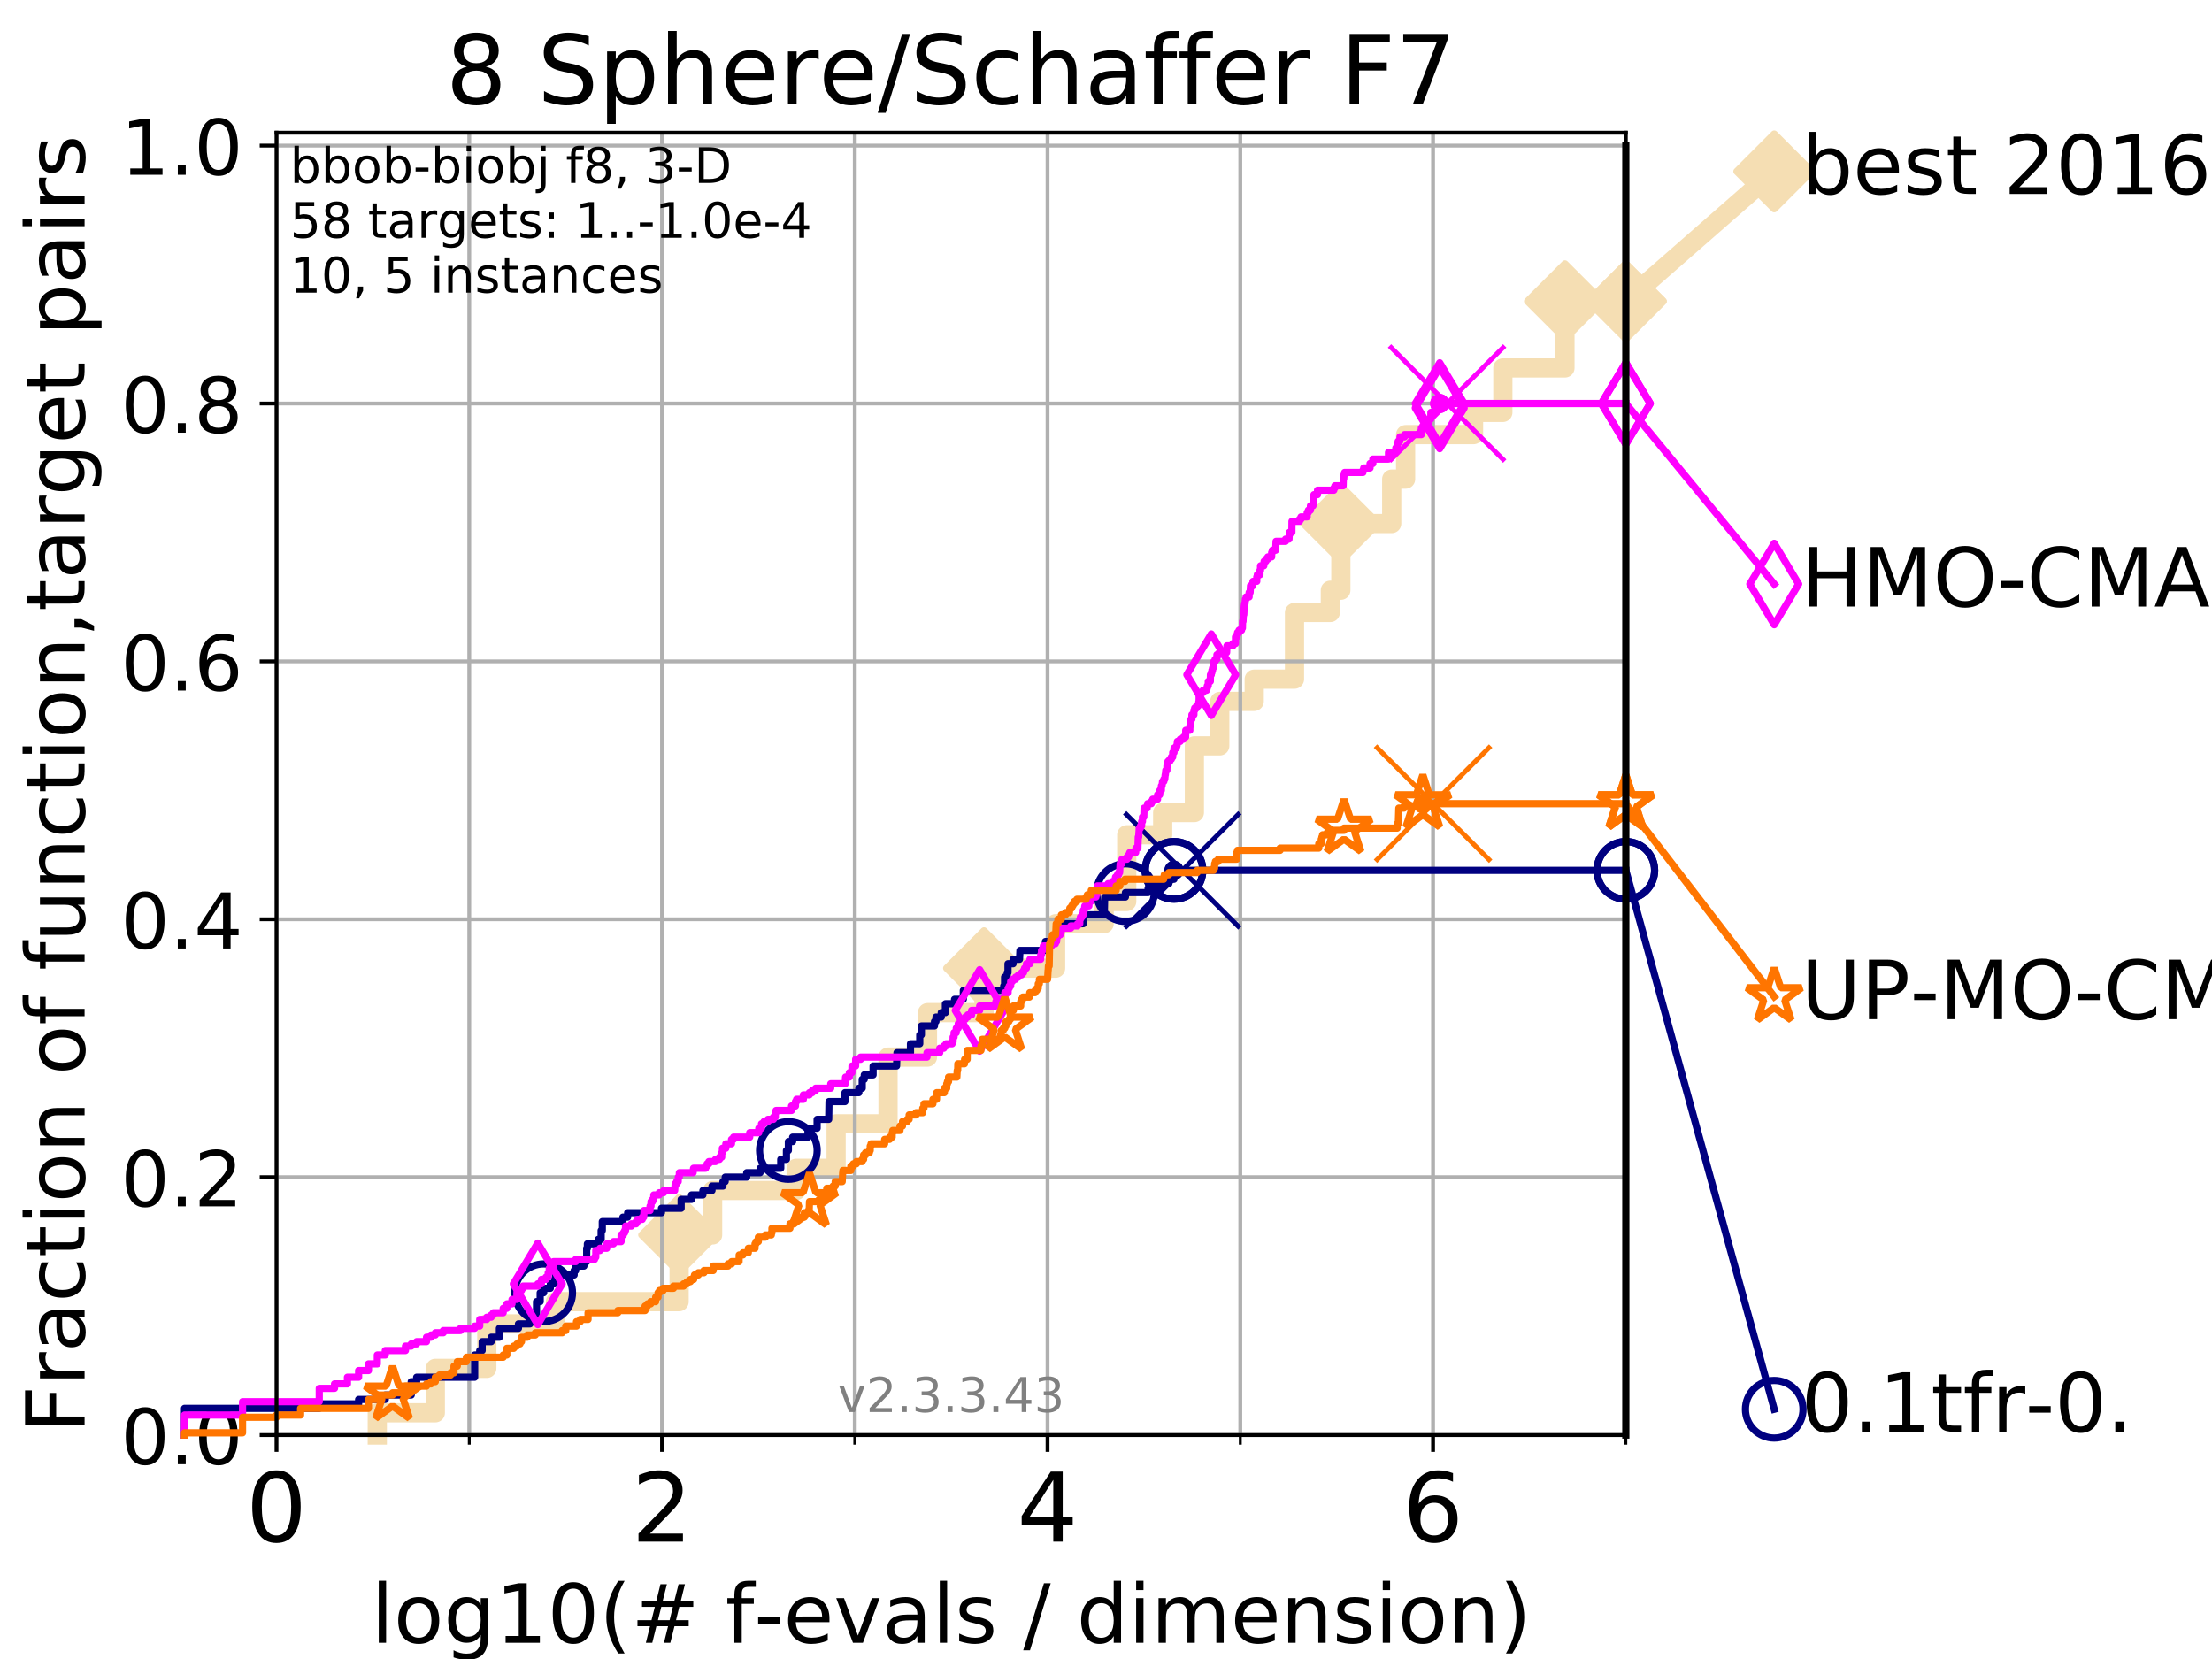 <?xml version="1.0" encoding="utf-8" standalone="no"?>
<!DOCTYPE svg PUBLIC "-//W3C//DTD SVG 1.1//EN"
  "http://www.w3.org/Graphics/SVG/1.1/DTD/svg11.dtd">
<!-- Created with matplotlib (https://matplotlib.org/) -->
<svg height="345.6pt" version="1.1" viewBox="0 0 460.8 345.6" width="460.8pt" xmlns="http://www.w3.org/2000/svg" xmlns:xlink="http://www.w3.org/1999/xlink">
 <defs>
  <style type="text/css">
*{stroke-linecap:butt;stroke-linejoin:round;}
  </style>
 </defs>
 <g id="figure_1">
  <g id="patch_1">
   <path d="M 0 345.6 
L 460.8 345.6 
L 460.8 0 
L 0 0 
z
" style="fill:#ffffff;"/>
  </g>
  <g id="axes_1">
   <g id="patch_2">
    <path d="M 57.6 298.944 
L 338.688 298.944 
L 338.688 27.648 
L 57.6 27.648 
z
" style="fill:#ffffff;"/>
   </g>
   <g id="line2d_1">
    <path d="M 78.596 298.944 
L 78.596 294.313 
L 90.684 294.313 
L 90.684 285.05 
L 101.413 285.05 
L 101.413 275.788 
L 115.711 275.788 
L 115.711 271.157 
L 141.474 271.157 
L 141.474 257.263 
L 148.45 257.263 
L 148.45 248.001 
L 165.85 248.001 
L 165.85 243.37 
L 174.175 243.37 
L 174.175 234.107 
L 184.993 234.107 
L 184.993 220.214 
L 193.212 220.214 
L 193.212 210.951 
L 204.987 210.951 
L 204.987 201.689 
L 219.902 201.689 
L 219.902 192.426 
L 230.015 192.426 
L 230.015 187.795 
L 234.718 187.795 
L 234.718 173.901 
L 242.208 173.901 
L 242.208 169.27 
L 248.812 169.27 
L 248.812 155.377 
L 254.1 155.377 
L 254.1 146.114 
L 261.276 146.114 
L 261.276 141.483 
L 269.667 141.483 
L 269.667 127.589 
L 277.136 127.589 
L 277.136 122.958 
L 279.322 122.958 
L 279.322 109.065 
L 289.917 109.065 
L 289.917 99.802 
L 292.813 99.802 
L 292.813 90.54 
L 306.967 90.54 
L 306.967 85.909 
L 313.071 85.909 
L 313.071 76.646 
L 326.008 76.646 
L 326.008 62.753 
L 338.688 62.753 
" style="fill:none;stroke:#f5deb3;stroke-linecap:square;stroke-width:4;"/>
   </g>
   <g id="line2d_2">
    <defs>
     <path d="M 0 7.778 
L 7.778 0 
L 0 -7.778 
L -7.778 0 
z
" id="mfb0db11971" style="stroke:#f5deb3;stroke-linejoin:miter;stroke-width:1.5;"/>
    </defs>
    <g>
     <use style="fill:#f5deb3;stroke:#f5deb3;stroke-linejoin:miter;stroke-width:1.5;" x="141.474" xlink:href="#mfb0db11971" y="257.263"/>
     <use style="fill:#f5deb3;stroke:#f5deb3;stroke-linejoin:miter;stroke-width:1.5;" x="204.987" xlink:href="#mfb0db11971" y="201.689"/>
     <use style="fill:#f5deb3;stroke:#f5deb3;stroke-linejoin:miter;stroke-width:1.5;" x="279.322" xlink:href="#mfb0db11971" y="109.065"/>
     <use style="fill:#f5deb3;stroke:#f5deb3;stroke-linejoin:miter;stroke-width:1.5;" x="326.008" xlink:href="#mfb0db11971" y="62.753"/>
     <use style="fill:#f5deb3;stroke:#f5deb3;stroke-linejoin:miter;stroke-width:1.5;" x="338.688" xlink:href="#mfb0db11971" y="62.753"/>
    </g>
   </g>
   <g id="line2d_3">
    <path style="fill:none;stroke:#f5deb3;stroke-linecap:square;stroke-width:4;"/>
    <g/>
   </g>
   <g id="line2d_4">
    <path d="M 338.688 62.753 
L 369.608 35.706 
" style="fill:none;stroke:#f5deb3;stroke-linecap:square;stroke-width:4;"/>
    <g>
     <use style="fill:#f5deb3;stroke:#f5deb3;stroke-linejoin:miter;stroke-width:1.5;" x="338.688" xlink:href="#mfb0db11971" y="62.753"/>
     <use style="fill:#f5deb3;stroke:#f5deb3;stroke-linejoin:miter;stroke-width:1.5;" x="369.608" xlink:href="#mfb0db11971" y="35.706"/>
    </g>
   </g>
   <g id="matplotlib.axis_1">
    <g id="xtick_1">
     <g id="line2d_5">
      <path clip-path="url(#p76d7df56ef)" d="M 57.6 298.944 
L 57.6 27.648 
" style="fill:none;stroke:#b0b0b0;stroke-linecap:square;stroke-width:0.8;"/>
     </g>
     <g id="line2d_6">
      <defs>
       <path d="M 0 0 
L 0 3.5 
" id="m19a238da8d" style="stroke:#000000;stroke-width:0.8;"/>
      </defs>
      <g>
       <use style="stroke:#000000;stroke-width:0.8;" x="57.6" xlink:href="#m19a238da8d" y="298.944"/>
      </g>
     </g>
     <g id="text_1">
      <!-- 0 -->
      <defs>
       <path d="M 31.781 66.406 
Q 24.172 66.406 20.328 58.906 
Q 16.5 51.422 16.5 36.375 
Q 16.5 21.391 20.328 13.891 
Q 24.172 6.391 31.781 6.391 
Q 39.453 6.391 43.281 13.891 
Q 47.125 21.391 47.125 36.375 
Q 47.125 51.422 43.281 58.906 
Q 39.453 66.406 31.781 66.406 
z
M 31.781 74.219 
Q 44.047 74.219 50.516 64.516 
Q 56.984 54.828 56.984 36.375 
Q 56.984 17.969 50.516 8.266 
Q 44.047 -1.422 31.781 -1.422 
Q 19.531 -1.422 13.062 8.266 
Q 6.594 17.969 6.594 36.375 
Q 6.594 54.828 13.062 64.516 
Q 19.531 74.219 31.781 74.219 
z
" id="DejaVuSans-48"/>
      </defs>
      <g transform="translate(51.237 321.141)scale(0.2 -0.2)">
       <use xlink:href="#DejaVuSans-48"/>
      </g>
     </g>
    </g>
    <g id="xtick_2">
     <g id="line2d_7">
      <path clip-path="url(#p76d7df56ef)" d="M 137.911 298.944 
L 137.911 27.648 
" style="fill:none;stroke:#b0b0b0;stroke-linecap:square;stroke-width:0.8;"/>
     </g>
     <g id="line2d_8">
      <g>
       <use style="stroke:#000000;stroke-width:0.8;" x="137.911" xlink:href="#m19a238da8d" y="298.944"/>
      </g>
     </g>
     <g id="text_2">
      <!-- 2 -->
      <defs>
       <path d="M 19.188 8.297 
L 53.609 8.297 
L 53.609 0 
L 7.328 0 
L 7.328 8.297 
Q 12.938 14.109 22.625 23.891 
Q 32.328 33.688 34.812 36.531 
Q 39.547 41.844 41.422 45.531 
Q 43.312 49.219 43.312 52.781 
Q 43.312 58.594 39.234 62.25 
Q 35.156 65.922 28.609 65.922 
Q 23.969 65.922 18.812 64.312 
Q 13.672 62.703 7.812 59.422 
L 7.812 69.391 
Q 13.766 71.781 18.938 73 
Q 24.125 74.219 28.422 74.219 
Q 39.75 74.219 46.484 68.547 
Q 53.219 62.891 53.219 53.422 
Q 53.219 48.922 51.531 44.891 
Q 49.859 40.875 45.406 35.406 
Q 44.188 33.984 37.641 27.219 
Q 31.109 20.453 19.188 8.297 
z
" id="DejaVuSans-50"/>
      </defs>
      <g transform="translate(131.548 321.141)scale(0.2 -0.2)">
       <use xlink:href="#DejaVuSans-50"/>
      </g>
     </g>
    </g>
    <g id="xtick_3">
     <g id="line2d_9">
      <path clip-path="url(#p76d7df56ef)" d="M 218.222 298.944 
L 218.222 27.648 
" style="fill:none;stroke:#b0b0b0;stroke-linecap:square;stroke-width:0.8;"/>
     </g>
     <g id="line2d_10">
      <g>
       <use style="stroke:#000000;stroke-width:0.8;" x="218.222" xlink:href="#m19a238da8d" y="298.944"/>
      </g>
     </g>
     <g id="text_3">
      <!-- 4 -->
      <defs>
       <path d="M 37.797 64.312 
L 12.891 25.391 
L 37.797 25.391 
z
M 35.203 72.906 
L 47.609 72.906 
L 47.609 25.391 
L 58.016 25.391 
L 58.016 17.188 
L 47.609 17.188 
L 47.609 0 
L 37.797 0 
L 37.797 17.188 
L 4.891 17.188 
L 4.891 26.703 
z
" id="DejaVuSans-52"/>
      </defs>
      <g transform="translate(211.859 321.141)scale(0.2 -0.2)">
       <use xlink:href="#DejaVuSans-52"/>
      </g>
     </g>
    </g>
    <g id="xtick_4">
     <g id="line2d_11">
      <path clip-path="url(#p76d7df56ef)" d="M 298.533 298.944 
L 298.533 27.648 
" style="fill:none;stroke:#b0b0b0;stroke-linecap:square;stroke-width:0.8;"/>
     </g>
     <g id="line2d_12">
      <g>
       <use style="stroke:#000000;stroke-width:0.8;" x="298.533" xlink:href="#m19a238da8d" y="298.944"/>
      </g>
     </g>
     <g id="text_4">
      <!-- 6 -->
      <defs>
       <path d="M 33.016 40.375 
Q 26.375 40.375 22.484 35.828 
Q 18.609 31.297 18.609 23.391 
Q 18.609 15.531 22.484 10.953 
Q 26.375 6.391 33.016 6.391 
Q 39.656 6.391 43.531 10.953 
Q 47.406 15.531 47.406 23.391 
Q 47.406 31.297 43.531 35.828 
Q 39.656 40.375 33.016 40.375 
z
M 52.594 71.297 
L 52.594 62.312 
Q 48.875 64.062 45.094 64.984 
Q 41.312 65.922 37.594 65.922 
Q 27.828 65.922 22.672 59.328 
Q 17.531 52.734 16.797 39.406 
Q 19.672 43.656 24.016 45.922 
Q 28.375 48.188 33.594 48.188 
Q 44.578 48.188 50.953 41.516 
Q 57.328 34.859 57.328 23.391 
Q 57.328 12.156 50.688 5.359 
Q 44.047 -1.422 33.016 -1.422 
Q 20.359 -1.422 13.672 8.266 
Q 6.984 17.969 6.984 36.375 
Q 6.984 53.656 15.188 63.938 
Q 23.391 74.219 37.203 74.219 
Q 40.922 74.219 44.703 73.484 
Q 48.484 72.75 52.594 71.297 
z
" id="DejaVuSans-54"/>
      </defs>
      <g transform="translate(292.17 321.141)scale(0.2 -0.2)">
       <use xlink:href="#DejaVuSans-54"/>
      </g>
     </g>
    </g>
    <g id="xtick_5">
     <g id="line2d_13">
      <path clip-path="url(#p76d7df56ef)" d="M 97.755 298.944 
L 97.755 27.648 
" style="fill:none;stroke:#b0b0b0;stroke-linecap:square;stroke-width:0.8;"/>
     </g>
     <g id="line2d_14">
      <defs>
       <path d="M 0 0 
L 0 2 
" id="m47c0daca36" style="stroke:#000000;stroke-width:0.6;"/>
      </defs>
      <g>
       <use style="stroke:#000000;stroke-width:0.6;" x="97.755" xlink:href="#m47c0daca36" y="298.944"/>
      </g>
     </g>
    </g>
    <g id="xtick_6">
     <g id="line2d_15">
      <path clip-path="url(#p76d7df56ef)" d="M 178.066 298.944 
L 178.066 27.648 
" style="fill:none;stroke:#b0b0b0;stroke-linecap:square;stroke-width:0.8;"/>
     </g>
     <g id="line2d_16">
      <g>
       <use style="stroke:#000000;stroke-width:0.6;" x="178.066" xlink:href="#m47c0daca36" y="298.944"/>
      </g>
     </g>
    </g>
    <g id="xtick_7">
     <g id="line2d_17">
      <path clip-path="url(#p76d7df56ef)" d="M 258.377 298.944 
L 258.377 27.648 
" style="fill:none;stroke:#b0b0b0;stroke-linecap:square;stroke-width:0.8;"/>
     </g>
     <g id="line2d_18">
      <g>
       <use style="stroke:#000000;stroke-width:0.6;" x="258.377" xlink:href="#m47c0daca36" y="298.944"/>
      </g>
     </g>
    </g>
    <g id="xtick_8">
     <g id="line2d_19">
      <path clip-path="url(#p76d7df56ef)" d="M 338.688 298.944 
L 338.688 27.648 
" style="fill:none;stroke:#b0b0b0;stroke-linecap:square;stroke-width:0.8;"/>
     </g>
     <g id="line2d_20">
      <g>
       <use style="stroke:#000000;stroke-width:0.6;" x="338.688" xlink:href="#m47c0daca36" y="298.944"/>
      </g>
     </g>
    </g>
    <g id="text_5">
     <!-- log10(# f-evals / dimension) -->
     <defs>
      <path d="M 9.422 75.984 
L 18.406 75.984 
L 18.406 0 
L 9.422 0 
z
" id="DejaVuSans-108"/>
      <path d="M 30.609 48.391 
Q 23.391 48.391 19.188 42.75 
Q 14.984 37.109 14.984 27.297 
Q 14.984 17.484 19.156 11.844 
Q 23.344 6.203 30.609 6.203 
Q 37.797 6.203 41.984 11.859 
Q 46.188 17.531 46.188 27.297 
Q 46.188 37.016 41.984 42.703 
Q 37.797 48.391 30.609 48.391 
z
M 30.609 56 
Q 42.328 56 49.016 48.375 
Q 55.719 40.766 55.719 27.297 
Q 55.719 13.875 49.016 6.219 
Q 42.328 -1.422 30.609 -1.422 
Q 18.844 -1.422 12.172 6.219 
Q 5.516 13.875 5.516 27.297 
Q 5.516 40.766 12.172 48.375 
Q 18.844 56 30.609 56 
z
" id="DejaVuSans-111"/>
      <path d="M 45.406 27.984 
Q 45.406 37.75 41.375 43.109 
Q 37.359 48.484 30.078 48.484 
Q 22.859 48.484 18.828 43.109 
Q 14.797 37.75 14.797 27.984 
Q 14.797 18.266 18.828 12.891 
Q 22.859 7.516 30.078 7.516 
Q 37.359 7.516 41.375 12.891 
Q 45.406 18.266 45.406 27.984 
z
M 54.391 6.781 
Q 54.391 -7.172 48.188 -13.984 
Q 42 -20.797 29.203 -20.797 
Q 24.469 -20.797 20.266 -20.094 
Q 16.062 -19.391 12.109 -17.922 
L 12.109 -9.188 
Q 16.062 -11.328 19.922 -12.344 
Q 23.781 -13.375 27.781 -13.375 
Q 36.625 -13.375 41.016 -8.766 
Q 45.406 -4.156 45.406 5.172 
L 45.406 9.625 
Q 42.625 4.781 38.281 2.391 
Q 33.938 0 27.875 0 
Q 17.828 0 11.672 7.656 
Q 5.516 15.328 5.516 27.984 
Q 5.516 40.672 11.672 48.328 
Q 17.828 56 27.875 56 
Q 33.938 56 38.281 53.609 
Q 42.625 51.219 45.406 46.391 
L 45.406 54.688 
L 54.391 54.688 
z
" id="DejaVuSans-103"/>
      <path d="M 12.406 8.297 
L 28.516 8.297 
L 28.516 63.922 
L 10.984 60.406 
L 10.984 69.391 
L 28.422 72.906 
L 38.281 72.906 
L 38.281 8.297 
L 54.391 8.297 
L 54.391 0 
L 12.406 0 
z
" id="DejaVuSans-49"/>
      <path d="M 31 75.875 
Q 24.469 64.656 21.281 53.656 
Q 18.109 42.672 18.109 31.391 
Q 18.109 20.125 21.312 9.062 
Q 24.516 -2 31 -13.188 
L 23.188 -13.188 
Q 15.875 -1.703 12.234 9.375 
Q 8.594 20.453 8.594 31.391 
Q 8.594 42.281 12.203 53.312 
Q 15.828 64.359 23.188 75.875 
z
" id="DejaVuSans-40"/>
      <path d="M 51.125 44 
L 36.922 44 
L 32.812 27.688 
L 47.125 27.688 
z
M 43.797 71.781 
L 38.719 51.516 
L 52.984 51.516 
L 58.109 71.781 
L 65.922 71.781 
L 60.891 51.516 
L 76.125 51.516 
L 76.125 44 
L 58.984 44 
L 54.984 27.688 
L 70.516 27.688 
L 70.516 20.219 
L 53.078 20.219 
L 48 0 
L 40.188 0 
L 45.219 20.219 
L 30.906 20.219 
L 25.875 0 
L 18.016 0 
L 23.094 20.219 
L 7.719 20.219 
L 7.719 27.688 
L 24.906 27.688 
L 29 44 
L 13.281 44 
L 13.281 51.516 
L 30.906 51.516 
L 35.891 71.781 
z
" id="DejaVuSans-35"/>
      <path id="DejaVuSans-32"/>
      <path d="M 37.109 75.984 
L 37.109 68.5 
L 28.516 68.5 
Q 23.688 68.5 21.797 66.547 
Q 19.922 64.594 19.922 59.516 
L 19.922 54.688 
L 34.719 54.688 
L 34.719 47.703 
L 19.922 47.703 
L 19.922 0 
L 10.891 0 
L 10.891 47.703 
L 2.297 47.703 
L 2.297 54.688 
L 10.891 54.688 
L 10.891 58.5 
Q 10.891 67.625 15.141 71.797 
Q 19.391 75.984 28.609 75.984 
z
" id="DejaVuSans-102"/>
      <path d="M 4.891 31.391 
L 31.203 31.391 
L 31.203 23.391 
L 4.891 23.391 
z
" id="DejaVuSans-45"/>
      <path d="M 56.203 29.594 
L 56.203 25.203 
L 14.891 25.203 
Q 15.484 15.922 20.484 11.062 
Q 25.484 6.203 34.422 6.203 
Q 39.594 6.203 44.453 7.469 
Q 49.312 8.734 54.109 11.281 
L 54.109 2.781 
Q 49.266 0.734 44.188 -0.344 
Q 39.109 -1.422 33.891 -1.422 
Q 20.797 -1.422 13.156 6.188 
Q 5.516 13.812 5.516 26.812 
Q 5.516 40.234 12.766 48.109 
Q 20.016 56 32.328 56 
Q 43.359 56 49.781 48.891 
Q 56.203 41.797 56.203 29.594 
z
M 47.219 32.234 
Q 47.125 39.594 43.094 43.984 
Q 39.062 48.391 32.422 48.391 
Q 24.906 48.391 20.391 44.141 
Q 15.875 39.891 15.188 32.172 
z
" id="DejaVuSans-101"/>
      <path d="M 2.984 54.688 
L 12.5 54.688 
L 29.594 8.797 
L 46.688 54.688 
L 56.203 54.688 
L 35.688 0 
L 23.484 0 
z
" id="DejaVuSans-118"/>
      <path d="M 34.281 27.484 
Q 23.391 27.484 19.188 25 
Q 14.984 22.516 14.984 16.5 
Q 14.984 11.719 18.141 8.906 
Q 21.297 6.109 26.703 6.109 
Q 34.188 6.109 38.703 11.406 
Q 43.219 16.703 43.219 25.484 
L 43.219 27.484 
z
M 52.203 31.203 
L 52.203 0 
L 43.219 0 
L 43.219 8.297 
Q 40.141 3.328 35.547 0.953 
Q 30.953 -1.422 24.312 -1.422 
Q 15.922 -1.422 10.953 3.297 
Q 6 8.016 6 15.922 
Q 6 25.141 12.172 29.828 
Q 18.359 34.516 30.609 34.516 
L 43.219 34.516 
L 43.219 35.406 
Q 43.219 41.609 39.141 45 
Q 35.062 48.391 27.688 48.391 
Q 23 48.391 18.547 47.266 
Q 14.109 46.141 10.016 43.891 
L 10.016 52.203 
Q 14.938 54.109 19.578 55.047 
Q 24.219 56 28.609 56 
Q 40.484 56 46.344 49.844 
Q 52.203 43.703 52.203 31.203 
z
" id="DejaVuSans-97"/>
      <path d="M 44.281 53.078 
L 44.281 44.578 
Q 40.484 46.531 36.375 47.5 
Q 32.281 48.484 27.875 48.484 
Q 21.188 48.484 17.844 46.438 
Q 14.5 44.391 14.5 40.281 
Q 14.5 37.156 16.891 35.375 
Q 19.281 33.594 26.516 31.984 
L 29.594 31.297 
Q 39.156 29.25 43.188 25.516 
Q 47.219 21.781 47.219 15.094 
Q 47.219 7.469 41.188 3.016 
Q 35.156 -1.422 24.609 -1.422 
Q 20.219 -1.422 15.453 -0.562 
Q 10.688 0.297 5.422 2 
L 5.422 11.281 
Q 10.406 8.688 15.234 7.391 
Q 20.062 6.109 24.812 6.109 
Q 31.156 6.109 34.562 8.281 
Q 37.984 10.453 37.984 14.406 
Q 37.984 18.062 35.516 20.016 
Q 33.062 21.969 24.703 23.781 
L 21.578 24.516 
Q 13.234 26.266 9.516 29.906 
Q 5.812 33.547 5.812 39.891 
Q 5.812 47.609 11.281 51.797 
Q 16.75 56 26.812 56 
Q 31.781 56 36.172 55.266 
Q 40.578 54.547 44.281 53.078 
z
" id="DejaVuSans-115"/>
      <path d="M 25.391 72.906 
L 33.688 72.906 
L 8.297 -9.281 
L 0 -9.281 
z
" id="DejaVuSans-47"/>
      <path d="M 45.406 46.391 
L 45.406 75.984 
L 54.391 75.984 
L 54.391 0 
L 45.406 0 
L 45.406 8.203 
Q 42.578 3.328 38.25 0.953 
Q 33.938 -1.422 27.875 -1.422 
Q 17.969 -1.422 11.734 6.484 
Q 5.516 14.406 5.516 27.297 
Q 5.516 40.188 11.734 48.094 
Q 17.969 56 27.875 56 
Q 33.938 56 38.25 53.625 
Q 42.578 51.266 45.406 46.391 
z
M 14.797 27.297 
Q 14.797 17.391 18.875 11.75 
Q 22.953 6.109 30.078 6.109 
Q 37.203 6.109 41.297 11.75 
Q 45.406 17.391 45.406 27.297 
Q 45.406 37.203 41.297 42.844 
Q 37.203 48.484 30.078 48.484 
Q 22.953 48.484 18.875 42.844 
Q 14.797 37.203 14.797 27.297 
z
" id="DejaVuSans-100"/>
      <path d="M 9.422 54.688 
L 18.406 54.688 
L 18.406 0 
L 9.422 0 
z
M 9.422 75.984 
L 18.406 75.984 
L 18.406 64.594 
L 9.422 64.594 
z
" id="DejaVuSans-105"/>
      <path d="M 52 44.188 
Q 55.375 50.25 60.062 53.125 
Q 64.75 56 71.094 56 
Q 79.641 56 84.281 50.016 
Q 88.922 44.047 88.922 33.016 
L 88.922 0 
L 79.891 0 
L 79.891 32.719 
Q 79.891 40.578 77.094 44.375 
Q 74.312 48.188 68.609 48.188 
Q 61.625 48.188 57.562 43.547 
Q 53.516 38.922 53.516 30.906 
L 53.516 0 
L 44.484 0 
L 44.484 32.719 
Q 44.484 40.625 41.703 44.406 
Q 38.922 48.188 33.109 48.188 
Q 26.219 48.188 22.156 43.531 
Q 18.109 38.875 18.109 30.906 
L 18.109 0 
L 9.078 0 
L 9.078 54.688 
L 18.109 54.688 
L 18.109 46.188 
Q 21.188 51.219 25.484 53.609 
Q 29.781 56 35.688 56 
Q 41.656 56 45.828 52.969 
Q 50 49.953 52 44.188 
z
" id="DejaVuSans-109"/>
      <path d="M 54.891 33.016 
L 54.891 0 
L 45.906 0 
L 45.906 32.719 
Q 45.906 40.484 42.875 44.328 
Q 39.844 48.188 33.797 48.188 
Q 26.516 48.188 22.312 43.547 
Q 18.109 38.922 18.109 30.906 
L 18.109 0 
L 9.078 0 
L 9.078 54.688 
L 18.109 54.688 
L 18.109 46.188 
Q 21.344 51.125 25.703 53.562 
Q 30.078 56 35.797 56 
Q 45.219 56 50.047 50.172 
Q 54.891 44.344 54.891 33.016 
z
" id="DejaVuSans-110"/>
      <path d="M 8.016 75.875 
L 15.828 75.875 
Q 23.141 64.359 26.781 53.312 
Q 30.422 42.281 30.422 31.391 
Q 30.422 20.453 26.781 9.375 
Q 23.141 -1.703 15.828 -13.188 
L 8.016 -13.188 
Q 14.5 -2 17.703 9.062 
Q 20.906 20.125 20.906 31.391 
Q 20.906 42.672 17.703 53.656 
Q 14.5 64.656 8.016 75.875 
z
" id="DejaVuSans-41"/>
     </defs>
     <g transform="translate(77.303 342.218)scale(0.17 -0.17)">
      <use xlink:href="#DejaVuSans-108"/>
      <use x="27.783" xlink:href="#DejaVuSans-111"/>
      <use x="88.965" xlink:href="#DejaVuSans-103"/>
      <use x="152.441" xlink:href="#DejaVuSans-49"/>
      <use x="216.064" xlink:href="#DejaVuSans-48"/>
      <use x="279.688" xlink:href="#DejaVuSans-40"/>
      <use x="318.701" xlink:href="#DejaVuSans-35"/>
      <use x="402.49" xlink:href="#DejaVuSans-32"/>
      <use x="434.277" xlink:href="#DejaVuSans-102"/>
      <use x="469.404" xlink:href="#DejaVuSans-45"/>
      <use x="505.488" xlink:href="#DejaVuSans-101"/>
      <use x="567.012" xlink:href="#DejaVuSans-118"/>
      <use x="626.191" xlink:href="#DejaVuSans-97"/>
      <use x="687.471" xlink:href="#DejaVuSans-108"/>
      <use x="715.254" xlink:href="#DejaVuSans-115"/>
      <use x="767.354" xlink:href="#DejaVuSans-32"/>
      <use x="799.141" xlink:href="#DejaVuSans-47"/>
      <use x="832.832" xlink:href="#DejaVuSans-32"/>
      <use x="864.619" xlink:href="#DejaVuSans-100"/>
      <use x="928.096" xlink:href="#DejaVuSans-105"/>
      <use x="955.879" xlink:href="#DejaVuSans-109"/>
      <use x="1053.291" xlink:href="#DejaVuSans-101"/>
      <use x="1114.814" xlink:href="#DejaVuSans-110"/>
      <use x="1178.193" xlink:href="#DejaVuSans-115"/>
      <use x="1230.293" xlink:href="#DejaVuSans-105"/>
      <use x="1258.076" xlink:href="#DejaVuSans-111"/>
      <use x="1319.258" xlink:href="#DejaVuSans-110"/>
      <use x="1382.637" xlink:href="#DejaVuSans-41"/>
     </g>
    </g>
   </g>
   <g id="matplotlib.axis_2">
    <g id="ytick_1">
     <g id="line2d_21">
      <path clip-path="url(#p76d7df56ef)" d="M 57.6 298.944 
L 338.688 298.944 
" style="fill:none;stroke:#b0b0b0;stroke-linecap:square;stroke-width:0.8;"/>
     </g>
     <g id="line2d_22">
      <defs>
       <path d="M 0 0 
L -3.5 0 
" id="m7a60e58bab" style="stroke:#000000;stroke-width:0.8;"/>
      </defs>
      <g>
       <use style="stroke:#000000;stroke-width:0.8;" x="57.6" xlink:href="#m7a60e58bab" y="298.944"/>
      </g>
     </g>
     <g id="text_6">
      <!-- 0.0 -->
      <defs>
       <path d="M 10.688 12.406 
L 21 12.406 
L 21 0 
L 10.688 0 
z
" id="DejaVuSans-46"/>
      </defs>
      <g transform="translate(25.155 305.023)scale(0.16 -0.16)">
       <use xlink:href="#DejaVuSans-48"/>
       <use x="63.623" xlink:href="#DejaVuSans-46"/>
       <use x="95.41" xlink:href="#DejaVuSans-48"/>
      </g>
     </g>
    </g>
    <g id="ytick_2">
     <g id="line2d_23">
      <path clip-path="url(#p76d7df56ef)" d="M 57.6 245.222 
L 338.688 245.222 
" style="fill:none;stroke:#b0b0b0;stroke-linecap:square;stroke-width:0.8;"/>
     </g>
     <g id="line2d_24">
      <g>
       <use style="stroke:#000000;stroke-width:0.8;" x="57.6" xlink:href="#m7a60e58bab" y="245.222"/>
      </g>
     </g>
     <g id="text_7">
      <!-- 0.2 -->
      <g transform="translate(25.155 251.301)scale(0.16 -0.16)">
       <use xlink:href="#DejaVuSans-48"/>
       <use x="63.623" xlink:href="#DejaVuSans-46"/>
       <use x="95.41" xlink:href="#DejaVuSans-50"/>
      </g>
     </g>
    </g>
    <g id="ytick_3">
     <g id="line2d_25">
      <path clip-path="url(#p76d7df56ef)" d="M 57.6 191.5 
L 338.688 191.5 
" style="fill:none;stroke:#b0b0b0;stroke-linecap:square;stroke-width:0.8;"/>
     </g>
     <g id="line2d_26">
      <g>
       <use style="stroke:#000000;stroke-width:0.8;" x="57.6" xlink:href="#m7a60e58bab" y="191.5"/>
      </g>
     </g>
     <g id="text_8">
      <!-- 0.4 -->
      <g transform="translate(25.155 197.579)scale(0.16 -0.16)">
       <use xlink:href="#DejaVuSans-48"/>
       <use x="63.623" xlink:href="#DejaVuSans-46"/>
       <use x="95.41" xlink:href="#DejaVuSans-52"/>
      </g>
     </g>
    </g>
    <g id="ytick_4">
     <g id="line2d_27">
      <path clip-path="url(#p76d7df56ef)" d="M 57.6 137.778 
L 338.688 137.778 
" style="fill:none;stroke:#b0b0b0;stroke-linecap:square;stroke-width:0.8;"/>
     </g>
     <g id="line2d_28">
      <g>
       <use style="stroke:#000000;stroke-width:0.8;" x="57.6" xlink:href="#m7a60e58bab" y="137.778"/>
      </g>
     </g>
     <g id="text_9">
      <!-- 0.6 -->
      <g transform="translate(25.155 143.857)scale(0.16 -0.16)">
       <use xlink:href="#DejaVuSans-48"/>
       <use x="63.623" xlink:href="#DejaVuSans-46"/>
       <use x="95.41" xlink:href="#DejaVuSans-54"/>
      </g>
     </g>
    </g>
    <g id="ytick_5">
     <g id="line2d_29">
      <path clip-path="url(#p76d7df56ef)" d="M 57.6 84.056 
L 338.688 84.056 
" style="fill:none;stroke:#b0b0b0;stroke-linecap:square;stroke-width:0.8;"/>
     </g>
     <g id="line2d_30">
      <g>
       <use style="stroke:#000000;stroke-width:0.8;" x="57.6" xlink:href="#m7a60e58bab" y="84.056"/>
      </g>
     </g>
     <g id="text_10">
      <!-- 0.8 -->
      <defs>
       <path d="M 31.781 34.625 
Q 24.75 34.625 20.719 30.859 
Q 16.703 27.094 16.703 20.516 
Q 16.703 13.922 20.719 10.156 
Q 24.75 6.391 31.781 6.391 
Q 38.812 6.391 42.859 10.172 
Q 46.922 13.969 46.922 20.516 
Q 46.922 27.094 42.891 30.859 
Q 38.875 34.625 31.781 34.625 
z
M 21.922 38.812 
Q 15.578 40.375 12.031 44.719 
Q 8.5 49.078 8.5 55.328 
Q 8.5 64.062 14.719 69.141 
Q 20.953 74.219 31.781 74.219 
Q 42.672 74.219 48.875 69.141 
Q 55.078 64.062 55.078 55.328 
Q 55.078 49.078 51.531 44.719 
Q 48 40.375 41.703 38.812 
Q 48.828 37.156 52.797 32.312 
Q 56.781 27.484 56.781 20.516 
Q 56.781 9.906 50.312 4.234 
Q 43.844 -1.422 31.781 -1.422 
Q 19.734 -1.422 13.25 4.234 
Q 6.781 9.906 6.781 20.516 
Q 6.781 27.484 10.781 32.312 
Q 14.797 37.156 21.922 38.812 
z
M 18.312 54.391 
Q 18.312 48.734 21.844 45.562 
Q 25.391 42.391 31.781 42.391 
Q 38.141 42.391 41.719 45.562 
Q 45.312 48.734 45.312 54.391 
Q 45.312 60.062 41.719 63.234 
Q 38.141 66.406 31.781 66.406 
Q 25.391 66.406 21.844 63.234 
Q 18.312 60.062 18.312 54.391 
z
" id="DejaVuSans-56"/>
      </defs>
      <g transform="translate(25.155 90.135)scale(0.16 -0.16)">
       <use xlink:href="#DejaVuSans-48"/>
       <use x="63.623" xlink:href="#DejaVuSans-46"/>
       <use x="95.41" xlink:href="#DejaVuSans-56"/>
      </g>
     </g>
    </g>
    <g id="ytick_6">
     <g id="line2d_31">
      <path clip-path="url(#p76d7df56ef)" d="M 57.6 30.334 
L 338.688 30.334 
" style="fill:none;stroke:#b0b0b0;stroke-linecap:square;stroke-width:0.8;"/>
     </g>
     <g id="line2d_32">
      <g>
       <use style="stroke:#000000;stroke-width:0.8;" x="57.6" xlink:href="#m7a60e58bab" y="30.334"/>
      </g>
     </g>
     <g id="text_11">
      <!-- 1.0 -->
      <g transform="translate(25.155 36.413)scale(0.16 -0.16)">
       <use xlink:href="#DejaVuSans-49"/>
       <use x="63.623" xlink:href="#DejaVuSans-46"/>
       <use x="95.41" xlink:href="#DejaVuSans-48"/>
      </g>
     </g>
    </g>
    <g id="text_12">
     <!-- Fraction of function,target pairs -->
     <defs>
      <path d="M 9.812 72.906 
L 51.703 72.906 
L 51.703 64.594 
L 19.672 64.594 
L 19.672 43.109 
L 48.578 43.109 
L 48.578 34.812 
L 19.672 34.812 
L 19.672 0 
L 9.812 0 
z
" id="DejaVuSans-70"/>
      <path d="M 41.109 46.297 
Q 39.594 47.172 37.812 47.578 
Q 36.031 48 33.891 48 
Q 26.266 48 22.188 43.047 
Q 18.109 38.094 18.109 28.812 
L 18.109 0 
L 9.078 0 
L 9.078 54.688 
L 18.109 54.688 
L 18.109 46.188 
Q 20.953 51.172 25.484 53.578 
Q 30.031 56 36.531 56 
Q 37.453 56 38.578 55.875 
Q 39.703 55.766 41.062 55.516 
z
" id="DejaVuSans-114"/>
      <path d="M 48.781 52.594 
L 48.781 44.188 
Q 44.969 46.297 41.141 47.344 
Q 37.312 48.391 33.406 48.391 
Q 24.656 48.391 19.812 42.844 
Q 14.984 37.312 14.984 27.297 
Q 14.984 17.281 19.812 11.734 
Q 24.656 6.203 33.406 6.203 
Q 37.312 6.203 41.141 7.25 
Q 44.969 8.297 48.781 10.406 
L 48.781 2.094 
Q 45.016 0.344 40.984 -0.531 
Q 36.969 -1.422 32.422 -1.422 
Q 20.062 -1.422 12.781 6.344 
Q 5.516 14.109 5.516 27.297 
Q 5.516 40.672 12.859 48.328 
Q 20.219 56 33.016 56 
Q 37.156 56 41.109 55.141 
Q 45.062 54.297 48.781 52.594 
z
" id="DejaVuSans-99"/>
      <path d="M 18.312 70.219 
L 18.312 54.688 
L 36.812 54.688 
L 36.812 47.703 
L 18.312 47.703 
L 18.312 18.016 
Q 18.312 11.328 20.141 9.422 
Q 21.969 7.516 27.594 7.516 
L 36.812 7.516 
L 36.812 0 
L 27.594 0 
Q 17.188 0 13.234 3.875 
Q 9.281 7.766 9.281 18.016 
L 9.281 47.703 
L 2.688 47.703 
L 2.688 54.688 
L 9.281 54.688 
L 9.281 70.219 
z
" id="DejaVuSans-116"/>
      <path d="M 8.5 21.578 
L 8.5 54.688 
L 17.484 54.688 
L 17.484 21.922 
Q 17.484 14.156 20.5 10.266 
Q 23.531 6.391 29.594 6.391 
Q 36.859 6.391 41.078 11.031 
Q 45.312 15.672 45.312 23.688 
L 45.312 54.688 
L 54.297 54.688 
L 54.297 0 
L 45.312 0 
L 45.312 8.406 
Q 42.047 3.422 37.719 1 
Q 33.406 -1.422 27.688 -1.422 
Q 18.266 -1.422 13.375 4.438 
Q 8.5 10.297 8.5 21.578 
z
M 31.109 56 
z
" id="DejaVuSans-117"/>
      <path d="M 11.719 12.406 
L 22.016 12.406 
L 22.016 4 
L 14.016 -11.625 
L 7.719 -11.625 
L 11.719 4 
z
" id="DejaVuSans-44"/>
      <path d="M 18.109 8.203 
L 18.109 -20.797 
L 9.078 -20.797 
L 9.078 54.688 
L 18.109 54.688 
L 18.109 46.391 
Q 20.953 51.266 25.266 53.625 
Q 29.594 56 35.594 56 
Q 45.562 56 51.781 48.094 
Q 58.016 40.188 58.016 27.297 
Q 58.016 14.406 51.781 6.484 
Q 45.562 -1.422 35.594 -1.422 
Q 29.594 -1.422 25.266 0.953 
Q 20.953 3.328 18.109 8.203 
z
M 48.688 27.297 
Q 48.688 37.203 44.609 42.844 
Q 40.531 48.484 33.406 48.484 
Q 26.266 48.484 22.188 42.844 
Q 18.109 37.203 18.109 27.297 
Q 18.109 17.391 22.188 11.75 
Q 26.266 6.109 33.406 6.109 
Q 40.531 6.109 44.609 11.75 
Q 48.688 17.391 48.688 27.297 
z
" id="DejaVuSans-112"/>
     </defs>
     <g transform="translate(17.62 298.435)rotate(-90)scale(0.17 -0.17)">
      <use xlink:href="#DejaVuSans-70"/>
      <use x="57.41" xlink:href="#DejaVuSans-114"/>
      <use x="98.523" xlink:href="#DejaVuSans-97"/>
      <use x="159.803" xlink:href="#DejaVuSans-99"/>
      <use x="214.783" xlink:href="#DejaVuSans-116"/>
      <use x="253.992" xlink:href="#DejaVuSans-105"/>
      <use x="281.775" xlink:href="#DejaVuSans-111"/>
      <use x="342.957" xlink:href="#DejaVuSans-110"/>
      <use x="406.336" xlink:href="#DejaVuSans-32"/>
      <use x="438.123" xlink:href="#DejaVuSans-111"/>
      <use x="499.305" xlink:href="#DejaVuSans-102"/>
      <use x="534.51" xlink:href="#DejaVuSans-32"/>
      <use x="566.297" xlink:href="#DejaVuSans-102"/>
      <use x="601.502" xlink:href="#DejaVuSans-117"/>
      <use x="664.881" xlink:href="#DejaVuSans-110"/>
      <use x="728.26" xlink:href="#DejaVuSans-99"/>
      <use x="783.24" xlink:href="#DejaVuSans-116"/>
      <use x="822.449" xlink:href="#DejaVuSans-105"/>
      <use x="850.232" xlink:href="#DejaVuSans-111"/>
      <use x="911.414" xlink:href="#DejaVuSans-110"/>
      <use x="974.793" xlink:href="#DejaVuSans-44"/>
      <use x="1006.58" xlink:href="#DejaVuSans-116"/>
      <use x="1045.789" xlink:href="#DejaVuSans-97"/>
      <use x="1107.068" xlink:href="#DejaVuSans-114"/>
      <use x="1148.166" xlink:href="#DejaVuSans-103"/>
      <use x="1211.643" xlink:href="#DejaVuSans-101"/>
      <use x="1273.166" xlink:href="#DejaVuSans-116"/>
      <use x="1312.375" xlink:href="#DejaVuSans-32"/>
      <use x="1344.162" xlink:href="#DejaVuSans-112"/>
      <use x="1407.639" xlink:href="#DejaVuSans-97"/>
      <use x="1468.918" xlink:href="#DejaVuSans-105"/>
      <use x="1496.701" xlink:href="#DejaVuSans-114"/>
      <use x="1537.814" xlink:href="#DejaVuSans-115"/>
     </g>
    </g>
   </g>
   <g id="line2d_33">
    <defs>
     <path d="M 0 1.5 
C 0.398 1.5 0.779 1.342 1.061 1.061 
C 1.342 0.779 1.5 0.398 1.5 0 
C 1.5 -0.398 1.342 -0.779 1.061 -1.061 
C 0.779 -1.342 0.398 -1.5 0 -1.5 
C -0.398 -1.5 -0.779 -1.342 -1.061 -1.061 
C -1.342 -0.779 -1.5 -0.398 -1.5 0 
C -1.5 0.398 -1.342 0.779 -1.061 1.061 
C -0.779 1.342 -0.398 1.5 0 1.5 
z
" id="m27431fbf63" style="stroke:#f5deb3;"/>
    </defs>
    <g>
     <use style="fill:#f5deb3;stroke:#f5deb3;" x="326.008" xlink:href="#m27431fbf63" y="62.753"/>
     <use style="fill:#f5deb3;stroke:#f5deb3;" x="326.008" xlink:href="#m27431fbf63" y="62.753"/>
    </g>
   </g>
   <g id="line2d_34">
    <defs>
     <path d="M 0 1.5 
C 0.398 1.5 0.779 1.342 1.061 1.061 
C 1.342 0.779 1.5 0.398 1.5 0 
C 1.5 -0.398 1.342 -0.779 1.061 -1.061 
C 0.779 -1.342 0.398 -1.5 0 -1.5 
C -0.398 -1.5 -0.779 -1.342 -1.061 -1.061 
C -1.342 -0.779 -1.5 -0.398 -1.5 0 
C -1.5 0.398 -1.342 0.779 -1.061 1.061 
C -0.779 1.342 -0.398 1.5 0 1.5 
z
" id="mcb08a16e74" style="stroke:#000080;"/>
    </defs>
    <g>
     <use style="fill:#000080;stroke:#000080;" x="244.563" xlink:href="#mcb08a16e74" y="181.311"/>
     <use style="fill:#000080;stroke:#000080;" x="244.563" xlink:href="#mcb08a16e74" y="181.311"/>
    </g>
   </g>
   <g id="line2d_35">
    <path d="M 38.441 298.944 
L 38.441 293.387 
L 66.508 293.387 
L 66.508 292.46 
L 74.705 292.46 
L 74.705 291.534 
L 80.259 291.534 
L 80.259 290.608 
L 85.667 290.608 
L 85.667 287.829 
L 86.793 287.829 
L 86.793 286.903 
L 98.881 286.903 
L 98.881 282.272 
L 99.938 282.272 
L 99.938 281.345 
L 100.444 281.345 
L 100.444 279.493 
L 102.331 279.493 
L 102.331 278.567 
L 104.034 278.567 
L 104.034 276.714 
L 108.006 276.714 
L 108.006 275.788 
L 110.415 275.788 
L 110.415 274.862 
L 111.239 274.862 
L 111.239 273.935 
L 111.768 273.935 
L 111.768 271.157 
L 112.532 271.157 
L 112.532 269.304 
L 113.264 269.304 
L 113.264 268.378 
L 114.641 268.378 
L 114.641 267.452 
L 115.502 267.452 
L 115.502 266.526 
L 115.711 266.526 
L 115.711 265.599 
L 119.603 265.599 
L 119.603 264.673 
L 119.932 264.673 
L 119.932 263.747 
L 121.638 263.747 
L 121.638 262.821 
L 122.22 262.821 
L 122.22 260.042 
L 122.362 260.042 
L 122.362 259.116 
L 124.62 259.116 
L 124.62 258.189 
L 125.232 258.189 
L 125.232 256.337 
L 125.471 256.337 
L 125.471 254.484 
L 129.761 254.484 
L 129.761 253.558 
L 130.752 253.558 
L 130.752 252.632 
L 137.794 252.632 
L 137.794 251.706 
L 141.895 251.706 
L 141.895 249.853 
L 144.067 249.853 
L 144.067 248.927 
L 146.431 248.927 
L 146.431 248.001 
L 148.322 248.001 
L 148.322 247.075 
L 150.599 247.075 
L 150.599 246.148 
L 151.07 246.148 
L 151.07 245.222 
L 155.552 245.222 
L 155.552 244.296 
L 158.34 244.296 
L 158.34 243.37 
L 162.645 243.37 
L 162.645 241.517 
L 163.828 241.517 
L 163.828 239.665 
L 164.231 239.665 
L 164.231 237.812 
L 165.12 237.812 
L 165.12 236.886 
L 168.314 236.886 
L 168.314 235.033 
L 170.22 235.033 
L 170.22 233.181 
L 172.634 233.181 
L 172.697 229.476 
L 176.021 229.476 
L 176.021 227.623 
L 178.912 227.623 
L 178.912 226.697 
L 179.617 226.697 
L 179.617 224.845 
L 180.043 224.845 
L 180.043 223.918 
L 181.883 223.918 
L 181.883 222.066 
L 186.775 222.066 
L 186.856 219.287 
L 189.668 219.287 
L 189.668 217.435 
L 191.601 217.435 
L 191.601 215.582 
L 191.938 215.582 
L 191.938 213.73 
L 194.669 213.73 
L 194.669 212.804 
L 194.976 212.804 
L 194.976 211.877 
L 196.082 211.877 
L 196.082 210.951 
L 196.946 210.951 
L 196.946 209.099 
L 198.843 209.099 
L 198.843 208.172 
L 200.677 208.172 
L 200.677 206.32 
L 209.093 206.32 
L 209.093 205.394 
L 209.274 205.394 
L 209.274 203.541 
L 209.819 203.541 
L 209.819 202.615 
L 209.983 202.615 
L 209.983 200.762 
L 211.048 200.762 
L 211.048 199.836 
L 212.389 199.836 
L 212.473 197.984 
L 217.774 197.984 
L 217.774 196.131 
L 219.972 196.131 
L 219.972 195.205 
L 220.203 195.205 
L 220.203 193.353 
L 221.024 193.353 
L 221.024 192.426 
L 225.658 192.426 
L 225.658 190.574 
L 229.821 190.574 
L 229.821 189.648 
L 230.061 189.648 
L 230.124 186.869 
L 234.442 186.869 
L 234.442 185.943 
L 239.166 185.943 
L 239.166 185.016 
L 241.617 185.016 
L 241.617 184.09 
L 243.493 184.09 
L 243.493 183.164 
L 244.563 183.164 
L 244.563 181.311 
L 338.688 181.311 
L 338.688 181.311 
" style="fill:none;stroke:#000080;stroke-linecap:square;stroke-width:1.5;"/>
   </g>
   <g id="line2d_36">
    <defs>
     <path d="M 0 6 
C 1.591 6 3.117 5.368 4.243 4.243 
C 5.368 3.117 6 1.591 6 0 
C 6 -1.591 5.368 -3.117 4.243 -4.243 
C 3.117 -5.368 1.591 -6 0 -6 
C -1.591 -6 -3.117 -5.368 -4.243 -4.243 
C -5.368 -3.117 -6 -1.591 -6 0 
C -6 1.591 -5.368 3.117 -4.243 4.243 
C -3.117 5.368 -1.591 6 0 6 
z
" id="md3ce7a536d" style="stroke:#000080;stroke-width:1.5;"/>
    </defs>
    <g>
     <use style="fill-opacity:0;stroke:#000080;stroke-width:1.5;" x="113.264" xlink:href="#md3ce7a536d" y="269.304"/>
     <use style="fill-opacity:0;stroke:#000080;stroke-width:1.5;" x="164.231" xlink:href="#md3ce7a536d" y="239.665"/>
     <use style="fill-opacity:0;stroke:#000080;stroke-width:1.5;" x="234.442" xlink:href="#md3ce7a536d" y="185.943"/>
     <use style="fill-opacity:0;stroke:#000080;stroke-width:1.5;" x="244.563" xlink:href="#md3ce7a536d" y="181.311"/>
     <use style="fill-opacity:0;stroke:#000080;stroke-width:1.5;" x="244.563" xlink:href="#md3ce7a536d" y="181.311"/>
     <use style="fill-opacity:0;stroke:#000080;stroke-width:1.5;" x="338.688" xlink:href="#md3ce7a536d" y="181.311"/>
    </g>
   </g>
   <g id="line2d_37">
    <path style="fill:none;stroke:#000080;stroke-linecap:square;stroke-width:1.5;"/>
    <g/>
   </g>
   <g id="line2d_38">
    <path clip-path="url(#p76d7df56ef)" d="M 246.29 181.311 
" style="fill:none;stroke:#000080;stroke-linecap:square;stroke-width:1.5;"/>
    <defs>
     <path d="M -12 12 
L 12 -12 
M -12 -12 
L 12 12 
" id="mf9ffce4608" style="stroke:#000080;"/>
    </defs>
    <g clip-path="url(#p76d7df56ef)">
     <use style="fill:#000080;stroke:#000080;" x="246.29" xlink:href="#mf9ffce4608" y="181.311"/>
    </g>
   </g>
   <g id="line2d_39">
    <defs>
     <path d="M 0 1.5 
C 0.398 1.5 0.779 1.342 1.061 1.061 
C 1.342 0.779 1.5 0.398 1.5 0 
C 1.5 -0.398 1.342 -0.779 1.061 -1.061 
C 0.779 -1.342 0.398 -1.5 0 -1.5 
C -0.398 -1.5 -0.779 -1.342 -1.061 -1.061 
C -1.342 -0.779 -1.5 -0.398 -1.5 0 
C -1.5 0.398 -1.342 0.779 -1.061 1.061 
C -0.779 1.342 -0.398 1.5 0 1.5 
z
" id="mb647e50cd3" style="stroke:#ff00ff;"/>
    </defs>
    <g>
     <use style="fill:#ff00ff;stroke:#ff00ff;" x="299.921" xlink:href="#mb647e50cd3" y="84.056"/>
     <use style="fill:#ff00ff;stroke:#ff00ff;" x="299.921" xlink:href="#mb647e50cd3" y="84.056"/>
    </g>
   </g>
   <g id="line2d_40">
    <path d="M 38.441 298.944 
L 38.441 294.776 
L 50.529 294.776 
L 50.529 291.997 
L 66.508 291.997 
L 66.508 289.218 
L 69.688 289.218 
L 69.688 288.292 
L 72.376 288.292 
L 72.376 286.903 
L 74.705 286.903 
L 74.705 285.514 
L 76.759 285.514 
L 76.759 284.124 
L 78.596 284.124 
L 78.596 282.272 
L 80.259 282.272 
L 80.259 281.345 
L 84.464 281.345 
L 84.464 280.419 
L 85.667 280.419 
L 85.667 279.956 
L 86.793 279.956 
L 86.793 279.493 
L 88.847 279.493 
L 88.847 278.567 
L 89.79 278.567 
L 89.79 278.104 
L 90.684 278.104 
L 90.684 277.64 
L 92.347 277.64 
L 92.347 277.177 
L 95.918 277.177 
L 95.918 276.714 
L 98.881 276.714 
L 98.881 276.251 
L 99.938 276.251 
L 99.938 274.862 
L 101.413 274.862 
L 101.413 274.399 
L 102.331 274.399 
L 102.331 273.935 
L 102.772 273.935 
L 102.772 273.472 
L 104.826 273.472 
L 104.826 272.546 
L 105.585 272.546 
L 105.585 271.62 
L 106.664 271.62 
L 106.664 270.694 
L 107.68 270.694 
L 107.68 269.304 
L 108.006 269.304 
L 108.006 268.841 
L 108.64 268.841 
L 108.64 268.378 
L 108.949 268.378 
L 108.949 267.915 
L 112.026 267.915 
L 112.026 267.452 
L 112.779 267.452 
L 112.779 266.526 
L 113.735 266.526 
L 113.735 266.062 
L 114.194 266.062 
L 114.194 265.136 
L 114.419 265.136 
L 114.419 264.21 
L 115.077 264.21 
L 115.077 263.747 
L 115.291 263.747 
L 115.291 262.821 
L 119.932 262.821 
L 119.932 262.357 
L 123.856 262.357 
L 123.856 261.894 
L 124.114 261.894 
L 124.114 260.505 
L 124.989 260.505 
L 124.989 260.042 
L 126.395 260.042 
L 126.395 259.116 
L 127.799 259.116 
L 127.799 258.653 
L 129.386 258.653 
L 129.386 257.263 
L 129.853 257.263 
L 129.853 256.8 
L 130.128 256.8 
L 130.128 256.337 
L 130.309 256.337 
L 130.309 255.411 
L 131.524 255.411 
L 131.524 254.948 
L 132.502 254.948 
L 132.502 254.484 
L 132.816 254.484 
L 132.816 254.021 
L 133.8 254.021 
L 133.8 253.558 
L 134.092 253.558 
L 134.164 252.169 
L 135.415 252.169 
L 135.415 251.243 
L 135.615 251.243 
L 135.615 250.316 
L 135.944 250.316 
L 135.944 249.853 
L 136.202 249.853 
L 136.202 248.927 
L 137.32 248.927 
L 137.32 248.464 
L 138.256 248.464 
L 138.256 248.001 
L 140.549 248.001 
L 140.649 246.611 
L 140.944 246.611 
L 140.944 246.148 
L 141.283 246.148 
L 141.283 245.222 
L 141.521 245.222 
L 141.521 244.296 
L 144.391 244.296 
L 144.471 243.37 
L 146.993 243.37 
L 146.993 242.906 
L 147.301 242.906 
L 147.301 242.443 
L 147.67 242.443 
L 147.67 241.98 
L 149.043 241.98 
L 149.043 241.517 
L 149.882 241.517 
L 149.882 241.054 
L 150.344 241.054 
L 150.344 240.128 
L 150.486 240.128 
L 150.486 239.201 
L 151.206 239.201 
L 151.206 238.275 
L 152.386 238.275 
L 152.386 237.349 
L 152.811 237.349 
L 152.811 236.886 
L 156.175 236.886 
L 156.175 235.96 
L 158.068 235.96 
L 158.068 235.033 
L 158.626 235.033 
L 158.626 234.107 
L 159.15 234.107 
L 159.15 233.644 
L 159.973 233.644 
L 159.973 233.181 
L 161.116 233.181 
L 161.116 232.718 
L 161.511 232.718 
L 161.511 231.792 
L 161.66 231.792 
L 161.66 231.328 
L 164.887 231.328 
L 164.887 230.402 
L 165.709 230.402 
L 165.709 229.476 
L 165.943 229.476 
L 165.943 229.013 
L 167.353 229.013 
L 167.353 228.087 
L 168.607 228.087 
L 168.607 227.623 
L 169.216 227.623 
L 169.216 227.16 
L 169.916 227.16 
L 169.916 226.697 
L 173.057 226.697 
L 173.057 225.771 
L 176.067 225.771 
L 176.145 224.382 
L 176.931 224.382 
L 176.931 223.455 
L 177.457 223.455 
L 177.481 222.066 
L 178.246 222.066 
L 178.246 220.677 
L 179.273 220.677 
L 179.273 220.214 
L 193.11 220.214 
L 193.11 219.287 
L 195.767 219.287 
L 195.767 218.361 
L 196.61 218.361 
L 196.61 217.898 
L 197.085 217.898 
L 197.085 217.435 
L 198.342 217.435 
L 198.342 216.972 
L 198.544 216.972 
L 198.544 216.045 
L 198.742 216.045 
L 198.742 215.119 
L 199.205 215.119 
L 199.205 214.193 
L 199.607 214.193 
L 199.607 213.267 
L 200.537 213.267 
L 200.537 212.34 
L 201.078 212.34 
L 201.078 211.877 
L 201.609 211.877 
L 201.609 211.414 
L 202.399 211.414 
L 202.399 210.488 
L 204.081 210.488 
L 204.081 209.562 
L 207.453 209.562 
L 207.453 208.635 
L 208.102 208.635 
L 208.102 208.172 
L 209.04 208.172 
L 209.04 207.709 
L 209.334 207.709 
L 209.334 206.783 
L 210.008 206.783 
L 210.008 205.857 
L 210.241 205.857 
L 210.241 205.394 
L 210.539 205.394 
L 210.539 204.467 
L 210.889 204.467 
L 210.889 204.004 
L 211.574 204.004 
L 211.574 203.541 
L 212.148 203.541 
L 212.148 203.078 
L 212.816 203.078 
L 212.816 202.615 
L 213.228 202.615 
L 213.228 202.152 
L 213.424 202.152 
L 213.424 201.689 
L 213.824 201.689 
L 213.824 200.762 
L 214.566 200.762 
L 214.566 199.836 
L 216.795 199.836 
L 216.795 198.91 
L 216.966 198.91 
L 216.966 197.984 
L 217.221 197.984 
L 217.221 197.521 
L 217.344 197.521 
L 217.344 197.057 
L 219.05 197.057 
L 219.05 196.594 
L 219.855 196.594 
L 219.855 196.131 
L 220.109 196.131 
L 220.212 194.742 
L 220.862 194.742 
L 220.862 194.279 
L 221.082 194.279 
L 221.082 193.353 
L 223.055 193.353 
L 223.055 192.889 
L 224.467 192.889 
L 224.467 192.426 
L 224.932 192.426 
L 224.932 191.5 
L 225.068 191.5 
L 225.068 191.037 
L 225.378 191.037 
L 225.378 190.574 
L 225.66 190.574 
L 225.66 189.648 
L 225.878 189.648 
L 225.977 188.721 
L 226.843 188.721 
L 226.843 187.795 
L 227.276 187.795 
L 227.276 186.869 
L 228.298 186.869 
L 228.298 186.406 
L 228.446 186.406 
L 228.446 185.479 
L 228.605 185.479 
L 228.605 184.553 
L 230.823 184.553 
L 230.823 184.09 
L 231.785 184.09 
L 231.785 183.627 
L 232.272 183.627 
L 232.381 182.701 
L 232.762 182.701 
L 232.762 182.238 
L 233.026 182.238 
L 233.026 181.775 
L 233.236 181.775 
L 233.339 179.922 
L 233.722 179.922 
L 233.735 178.996 
L 234.778 178.996 
L 234.778 178.533 
L 235.121 178.533 
L 235.121 178.07 
L 235.339 178.07 
L 235.339 177.606 
L 236.579 177.606 
L 236.633 176.68 
L 237.044 176.68 
L 237.118 174.365 
L 237.21 174.365 
L 237.319 172.512 
L 237.578 172.512 
L 237.578 172.049 
L 237.826 172.049 
L 237.826 171.123 
L 237.996 171.123 
L 237.996 170.196 
L 238.275 170.196 
L 238.329 168.344 
L 238.972 168.344 
L 239.058 167.418 
L 239.842 167.418 
L 239.842 166.955 
L 240.125 166.955 
L 240.125 166.492 
L 241.141 166.492 
L 241.141 165.565 
L 241.581 165.565 
L 241.622 164.639 
L 241.932 164.639 
L 241.932 163.713 
L 242.078 163.713 
L 242.173 162.787 
L 242.449 162.787 
L 242.449 162.323 
L 242.639 162.323 
L 242.726 161.397 
L 242.766 161.397 
L 242.852 160.471 
L 243.091 160.471 
L 243.091 159.545 
L 243.289 159.545 
L 243.303 158.618 
L 243.688 158.618 
L 243.688 158.155 
L 244.016 158.155 
L 244.016 157.692 
L 244.298 157.692 
L 244.298 156.766 
L 244.566 156.766 
L 244.566 155.84 
L 245.073 155.84 
L 245.073 155.377 
L 245.19 155.377 
L 245.273 154.45 
L 245.855 154.45 
L 245.855 153.987 
L 246.559 153.987 
L 246.559 153.524 
L 246.99 153.524 
L 247.009 152.135 
L 247.867 152.135 
L 247.867 151.209 
L 248.009 151.209 
L 248.1 149.819 
L 248.297 149.819 
L 248.297 148.893 
L 248.712 148.893 
L 248.712 147.967 
L 248.87 147.967 
L 248.87 147.504 
L 249.276 147.504 
L 249.276 147.04 
L 249.637 147.04 
L 249.748 146.114 
L 249.792 146.114 
L 249.801 145.188 
L 250.003 145.188 
L 250.069 144.262 
L 250.63 144.262 
L 250.63 143.799 
L 251.361 143.799 
L 251.361 143.336 
L 251.501 143.336 
L 251.501 142.872 
L 251.699 142.872 
L 251.699 141.946 
L 252.135 141.946 
L 252.158 140.557 
L 252.334 140.557 
L 252.334 140.094 
L 252.465 140.094 
L 252.465 139.631 
L 252.596 139.631 
L 252.596 139.167 
L 252.743 139.167 
L 252.743 138.241 
L 252.885 138.241 
L 252.885 137.778 
L 253.145 137.778 
L 253.145 137.315 
L 253.508 137.315 
L 253.508 136.389 
L 253.988 136.389 
L 253.988 135.926 
L 255.534 135.926 
L 255.598 134.536 
L 256.829 134.536 
L 256.829 134.073 
L 257.373 134.073 
L 257.373 132.684 
L 257.665 132.684 
L 257.665 132.221 
L 257.803 132.221 
L 257.803 131.757 
L 258.116 131.757 
L 258.116 131.294 
L 258.631 131.294 
L 258.631 130.831 
L 258.822 130.831 
L 258.848 129.442 
L 258.945 129.442 
L 259.018 128.053 
L 259.104 128.053 
L 259.197 126.2 
L 259.257 126.2 
L 259.257 125.737 
L 259.369 125.737 
L 259.435 124.811 
L 259.585 124.811 
L 259.585 124.348 
L 260.217 124.348 
L 260.217 123.421 
L 260.426 123.421 
L 260.501 122.032 
L 260.973 122.032 
L 261.024 121.106 
L 261.811 121.106 
L 261.811 120.179 
L 261.926 120.179 
L 261.926 119.716 
L 262.47 119.716 
L 262.47 118.79 
L 262.593 118.79 
L 262.593 117.864 
L 263.279 117.864 
L 263.338 116.938 
L 263.706 116.938 
L 263.706 116.475 
L 264.115 116.475 
L 264.115 116.011 
L 264.913 116.011 
L 264.913 115.085 
L 265.062 115.085 
L 265.062 114.622 
L 265.744 114.622 
L 265.826 112.77 
L 267.804 112.77 
L 267.804 112.306 
L 268.53 112.306 
L 268.588 110.917 
L 269.121 110.917 
L 269.142 108.601 
L 270.725 108.601 
L 270.725 108.138 
L 271.025 108.138 
L 271.025 107.675 
L 272.311 107.675 
L 272.311 106.749 
L 272.561 106.749 
L 272.561 106.286 
L 272.984 106.286 
L 272.991 105.36 
L 273.526 105.36 
L 273.597 103.507 
L 273.721 103.507 
L 273.721 103.044 
L 274.464 103.044 
L 274.464 102.118 
L 277.859 102.118 
L 277.859 101.655 
L 278.083 101.655 
L 278.083 101.192 
L 279.802 101.192 
L 279.834 99.802 
L 279.913 99.802 
L 279.985 98.876 
L 280.113 98.876 
L 280.113 98.413 
L 283.928 98.413 
L 283.928 97.95 
L 284.083 97.95 
L 284.083 97.487 
L 285.403 97.487 
L 285.403 96.56 
L 285.987 96.56 
L 285.987 95.634 
L 289.248 95.634 
L 289.249 94.245 
L 290.775 94.245 
L 290.775 93.318 
L 291.066 93.318 
L 291.066 92.392 
L 291.258 92.392 
L 291.258 91.929 
L 291.603 91.929 
L 291.646 91.003 
L 292.584 91.003 
L 292.584 90.54 
L 296.089 90.54 
L 296.089 89.15 
L 296.4 89.15 
L 296.4 88.687 
L 296.97 88.687 
L 296.97 88.224 
L 297.672 88.224 
L 297.672 87.298 
L 298.056 87.298 
L 298.078 85.909 
L 299.013 85.909 
L 299.013 84.982 
L 299.921 84.982 
L 299.921 84.056 
L 338.688 84.056 
L 338.688 84.056 
" style="fill:none;stroke:#ff00ff;stroke-linecap:square;stroke-width:1.5;"/>
   </g>
   <g id="line2d_41">
    <defs>
     <path d="M 0 8.485 
L 5.091 0 
L 0 -8.485 
L -5.091 0 
z
" id="m74aa989a03" style="stroke:#ff00ff;stroke-linejoin:miter;stroke-width:1.5;"/>
    </defs>
    <g>
     <use style="fill-opacity:0;stroke:#ff00ff;stroke-linejoin:miter;stroke-width:1.5;" x="112.026" xlink:href="#m74aa989a03" y="267.452"/>
     <use style="fill-opacity:0;stroke:#ff00ff;stroke-linejoin:miter;stroke-width:1.5;" x="204.081" xlink:href="#m74aa989a03" y="210.488"/>
     <use style="fill-opacity:0;stroke:#ff00ff;stroke-linejoin:miter;stroke-width:1.5;" x="252.334" xlink:href="#m74aa989a03" y="140.557"/>
     <use style="fill-opacity:0;stroke:#ff00ff;stroke-linejoin:miter;stroke-width:1.5;" x="299.921" xlink:href="#m74aa989a03" y="84.982"/>
     <use style="fill-opacity:0;stroke:#ff00ff;stroke-linejoin:miter;stroke-width:1.5;" x="299.921" xlink:href="#m74aa989a03" y="84.056"/>
     <use style="fill-opacity:0;stroke:#ff00ff;stroke-linejoin:miter;stroke-width:1.5;" x="338.688" xlink:href="#m74aa989a03" y="84.056"/>
    </g>
   </g>
   <g id="line2d_42">
    <path style="fill:none;stroke:#ff00ff;stroke-linecap:square;stroke-width:1.5;"/>
    <g/>
   </g>
   <g id="line2d_43">
    <path clip-path="url(#p76d7df56ef)" d="M 301.457 84.056 
" style="fill:none;stroke:#ff00ff;stroke-linecap:square;stroke-width:1.5;"/>
    <defs>
     <path d="M -12 12 
L 12 -12 
M -12 -12 
L 12 12 
" id="m072963d573" style="stroke:#ff00ff;"/>
    </defs>
    <g clip-path="url(#p76d7df56ef)">
     <use style="fill:#ff00ff;stroke:#ff00ff;" x="301.457" xlink:href="#m072963d573" y="84.056"/>
    </g>
   </g>
   <g id="line2d_44">
    <defs>
     <path d="M 0 1.5 
C 0.398 1.5 0.779 1.342 1.061 1.061 
C 1.342 0.779 1.5 0.398 1.5 0 
C 1.5 -0.398 1.342 -0.779 1.061 -1.061 
C 0.779 -1.342 0.398 -1.5 0 -1.5 
C -0.398 -1.5 -0.779 -1.342 -1.061 -1.061 
C -1.342 -0.779 -1.5 -0.398 -1.5 0 
C -1.5 0.398 -1.342 0.779 -1.061 1.061 
C -0.779 1.342 -0.398 1.5 0 1.5 
z
" id="mb2bb8a2b3e" style="stroke:#ff7500;"/>
    </defs>
    <g>
     <use style="fill:#ff7500;stroke:#ff7500;" x="296.407" xlink:href="#mb2bb8a2b3e" y="167.418"/>
     <use style="fill:#ff7500;stroke:#ff7500;" x="296.407" xlink:href="#mb2bb8a2b3e" y="167.418"/>
    </g>
   </g>
   <g id="line2d_45">
    <path d="M 38.441 298.944 
L 38.441 298.481 
L 50.529 298.481 
L 50.529 295.239 
L 57.6 295.239 
L 57.6 294.776 
L 62.617 294.776 
L 62.617 293.387 
L 76.759 293.387 
L 76.759 291.534 
L 78.596 291.534 
L 78.596 290.608 
L 81.776 290.608 
L 81.776 290.145 
L 84.464 290.145 
L 84.464 288.755 
L 88.847 288.755 
L 88.847 288.292 
L 89.79 288.292 
L 89.79 287.829 
L 90.684 287.829 
L 90.684 286.903 
L 91.535 286.903 
L 91.535 286.44 
L 93.864 286.44 
L 93.864 285.977 
L 94.576 285.977 
L 94.576 284.587 
L 95.26 284.587 
L 95.26 283.661 
L 97.164 283.661 
L 97.164 282.735 
L 104.826 282.735 
L 104.826 282.272 
L 105.585 282.272 
L 105.585 280.882 
L 107.009 280.882 
L 107.009 280.419 
L 107.68 280.419 
L 107.68 279.956 
L 108.326 279.956 
L 108.326 279.493 
L 108.64 279.493 
L 108.64 278.567 
L 109.843 278.567 
L 109.843 278.104 
L 111.506 278.104 
L 111.506 277.64 
L 117.107 277.64 
L 117.107 277.177 
L 117.857 277.177 
L 117.857 276.251 
L 120.094 276.251 
L 120.094 275.325 
L 120.883 275.325 
L 120.883 274.862 
L 122.503 274.862 
L 122.503 273.472 
L 128.709 273.472 
L 128.709 273.009 
L 134.379 273.009 
L 134.379 272.083 
L 134.87 272.083 
L 134.87 271.62 
L 135.549 271.62 
L 135.549 271.157 
L 136.583 271.157 
L 136.583 270.231 
L 137.077 270.231 
L 137.077 269.304 
L 137.38 269.304 
L 137.38 268.841 
L 138.142 268.841 
L 138.142 268.378 
L 140.298 268.378 
L 140.298 267.915 
L 142.397 267.915 
L 142.397 267.452 
L 143.144 267.452 
L 143.144 266.989 
L 143.82 266.989 
L 143.82 266.526 
L 144.511 266.526 
L 144.511 266.062 
L 144.669 266.062 
L 144.669 265.599 
L 145.479 265.599 
L 145.479 265.136 
L 146.644 265.136 
L 146.644 264.673 
L 148.576 264.673 
L 148.576 263.747 
L 151.661 263.747 
L 151.661 263.284 
L 152.411 263.284 
L 152.411 262.821 
L 153.96 262.821 
L 153.983 261.431 
L 154.774 261.431 
L 154.774 260.968 
L 155.887 260.968 
L 155.887 260.042 
L 157.282 260.042 
L 157.282 259.116 
L 157.491 259.116 
L 157.491 258.653 
L 157.976 258.653 
L 157.976 257.726 
L 159.44 257.726 
L 159.44 257.263 
L 160.68 257.263 
L 160.68 256.8 
L 160.806 256.8 
L 160.806 255.874 
L 164.562 255.874 
L 164.562 254.948 
L 165.278 254.948 
L 165.278 254.484 
L 165.744 254.484 
L 165.744 254.021 
L 166.036 254.021 
L 166.036 253.558 
L 167.556 253.558 
L 167.556 252.632 
L 168.365 252.632 
L 168.365 252.169 
L 168.567 252.169 
L 168.627 250.316 
L 170.643 250.316 
L 170.643 249.853 
L 171.358 249.853 
L 171.358 249.39 
L 171.788 249.39 
L 171.788 248.464 
L 172.175 248.464 
L 172.232 247.538 
L 173.546 247.538 
L 173.546 247.075 
L 173.985 247.075 
L 173.985 246.148 
L 175.45 246.148 
L 175.544 244.296 
L 175.598 244.296 
L 175.598 243.833 
L 177.251 243.833 
L 177.251 242.906 
L 177.761 242.906 
L 177.761 242.443 
L 178.4 242.443 
L 178.4 241.98 
L 179.59 241.98 
L 179.59 241.517 
L 179.902 241.517 
L 179.902 240.591 
L 180.3 240.591 
L 180.3 240.128 
L 181.11 240.128 
L 181.11 239.665 
L 181.28 239.665 
L 181.28 238.738 
L 181.448 238.738 
L 181.448 238.275 
L 184.288 238.275 
L 184.288 237.349 
L 185.311 237.349 
L 185.311 236.886 
L 185.855 236.886 
L 185.855 235.96 
L 185.973 235.96 
L 185.973 235.496 
L 187.483 235.496 
L 187.483 234.57 
L 188.007 234.57 
L 188.007 233.644 
L 188.979 233.644 
L 188.979 233.181 
L 189.388 233.181 
L 189.388 232.255 
L 190.83 232.255 
L 190.83 231.792 
L 192.221 231.792 
L 192.221 230.865 
L 192.475 230.865 
L 192.475 229.939 
L 194.343 229.939 
L 194.343 229.013 
L 195.095 229.013 
L 195.123 227.623 
L 196.718 227.623 
L 196.718 226.697 
L 197.218 226.697 
L 197.218 225.771 
L 197.366 225.771 
L 197.366 225.308 
L 197.599 225.308 
L 197.599 224.382 
L 199.334 224.382 
L 199.406 222.992 
L 199.502 222.992 
L 199.534 221.603 
L 200.912 221.603 
L 200.945 220.677 
L 201.48 220.677 
L 201.494 218.824 
L 204.353 218.824 
L 204.353 217.898 
L 204.583 217.898 
L 204.599 216.509 
L 208.397 216.509 
L 208.397 215.582 
L 208.573 215.582 
L 208.573 214.656 
L 208.999 214.656 
L 208.999 214.193 
L 209.316 214.193 
L 209.316 213.73 
L 209.554 213.73 
L 209.554 212.804 
L 210.178 212.804 
L 210.178 212.34 
L 210.475 212.34 
L 210.475 211.414 
L 210.602 211.414 
L 210.602 210.488 
L 211.108 210.488 
L 211.108 209.562 
L 212.629 209.562 
L 212.629 208.635 
L 212.815 208.635 
L 212.815 208.172 
L 213.055 208.172 
L 213.055 207.709 
L 214.442 207.709 
L 214.522 206.783 
L 215.622 206.783 
L 215.622 206.32 
L 215.992 206.32 
L 215.992 205.857 
L 216.287 205.857 
L 216.287 204.931 
L 216.514 204.931 
L 216.514 204.004 
L 218.23 204.004 
L 218.333 202.152 
L 218.355 202.152 
L 218.402 201.226 
L 218.562 201.226 
L 218.659 196.594 
L 218.815 196.594 
L 218.908 195.668 
L 219.155 195.668 
L 219.246 194.742 
L 219.919 194.742 
L 220.024 192.426 
L 220.384 192.426 
L 220.384 191.5 
L 221.104 191.5 
L 221.104 190.574 
L 221.974 190.574 
L 221.974 190.111 
L 222.78 190.111 
L 222.86 189.184 
L 223.247 189.184 
L 223.247 188.721 
L 223.487 188.721 
L 223.487 188.258 
L 223.8 188.258 
L 223.8 187.795 
L 224.343 187.795 
L 224.343 187.332 
L 226.24 187.332 
L 226.24 186.869 
L 226.508 186.869 
L 226.508 186.406 
L 227.322 186.406 
L 227.322 185.479 
L 232.517 185.479 
L 232.517 184.553 
L 233.288 184.553 
L 233.288 183.627 
L 234.359 183.627 
L 234.359 183.164 
L 242.422 183.164 
L 242.422 182.701 
L 242.537 182.701 
L 242.537 182.238 
L 243.479 182.238 
L 243.479 181.775 
L 249.389 181.775 
L 249.389 181.311 
L 252.802 181.311 
L 252.802 180.848 
L 253.029 180.848 
L 253.029 179.922 
L 253.187 179.922 
L 253.187 179.459 
L 253.784 179.459 
L 253.784 178.996 
L 257.623 178.996 
L 257.634 177.606 
L 257.799 177.606 
L 257.799 177.143 
L 266.663 177.143 
L 266.663 176.68 
L 274.722 176.68 
L 274.722 175.754 
L 275.241 175.754 
L 275.241 174.828 
L 275.374 174.828 
L 275.374 174.365 
L 275.519 174.365 
L 275.519 173.901 
L 276.476 173.901 
L 276.476 173.438 
L 276.778 173.438 
L 276.778 172.975 
L 279.987 172.975 
L 279.987 172.512 
L 291.057 172.512 
L 291.057 171.586 
L 291.293 171.586 
L 291.4 168.344 
L 292.481 168.344 
L 292.481 167.881 
L 296.407 167.881 
L 296.407 167.418 
L 338.688 167.418 
L 338.688 167.418 
" style="fill:none;stroke:#ff7500;stroke-linecap:square;stroke-width:1.5;"/>
   </g>
   <g id="line2d_46">
    <defs>
     <path d="M 0 -6 
L -1.347 -1.854 
L -5.706 -1.854 
L -2.18 0.708 
L -3.527 4.854 
L -0 2.292 
L 3.527 4.854 
L 2.18 0.708 
L 5.706 -1.854 
L 1.347 -1.854 
z
" id="m78894de17b" style="stroke:#ff7500;stroke-linejoin:bevel;stroke-width:1.5;"/>
    </defs>
    <g>
     <use style="fill-opacity:0;stroke:#ff7500;stroke-linejoin:bevel;stroke-width:1.5;" x="81.776" xlink:href="#m78894de17b" y="290.608"/>
     <use style="fill-opacity:0;stroke:#ff7500;stroke-linejoin:bevel;stroke-width:1.5;" x="168.627" xlink:href="#m78894de17b" y="250.316"/>
     <use style="fill-opacity:0;stroke:#ff7500;stroke-linejoin:bevel;stroke-width:1.5;" x="209.316" xlink:href="#m78894de17b" y="213.73"/>
     <use style="fill-opacity:0;stroke:#ff7500;stroke-linejoin:bevel;stroke-width:1.5;" x="279.987" xlink:href="#m78894de17b" y="172.512"/>
     <use style="fill-opacity:0;stroke:#ff7500;stroke-linejoin:bevel;stroke-width:1.5;" x="296.407" xlink:href="#m78894de17b" y="167.418"/>
     <use style="fill-opacity:0;stroke:#ff7500;stroke-linejoin:bevel;stroke-width:1.5;" x="338.688" xlink:href="#m78894de17b" y="167.418"/>
    </g>
   </g>
   <g id="line2d_47">
    <path style="fill:none;stroke:#ff7500;stroke-linecap:square;stroke-width:1.5;"/>
    <g/>
   </g>
   <g id="line2d_48">
    <path clip-path="url(#p76d7df56ef)" d="M 298.533 167.418 
" style="fill:none;stroke:#ff7500;stroke-linecap:square;stroke-width:1.5;"/>
    <defs>
     <path d="M -12 12 
L 12 -12 
M -12 -12 
L 12 12 
" id="m8d1d0d9118" style="stroke:#ff7500;"/>
    </defs>
    <g clip-path="url(#p76d7df56ef)">
     <use style="fill:#ff7500;stroke:#ff7500;" x="298.533" xlink:href="#m8d1d0d9118" y="167.418"/>
    </g>
   </g>
   <g id="line2d_49">
    <path d="M 338.688 181.311 
L 369.608 293.572 
" style="fill:none;stroke:#000080;stroke-linecap:square;stroke-width:1.5;"/>
    <g>
     <use style="fill-opacity:0;stroke:#000080;stroke-width:1.5;" x="338.688" xlink:href="#md3ce7a536d" y="181.311"/>
     <use style="fill-opacity:0;stroke:#000080;stroke-width:1.5;" x="369.608" xlink:href="#md3ce7a536d" y="293.572"/>
    </g>
   </g>
   <g id="line2d_50">
    <path d="M 338.688 167.418 
L 369.608 207.617 
" style="fill:none;stroke:#ff7500;stroke-linecap:square;stroke-width:1.5;"/>
    <g>
     <use style="fill-opacity:0;stroke:#ff7500;stroke-linejoin:bevel;stroke-width:1.5;" x="338.688" xlink:href="#m78894de17b" y="167.418"/>
     <use style="fill-opacity:0;stroke:#ff7500;stroke-linejoin:bevel;stroke-width:1.5;" x="369.608" xlink:href="#m78894de17b" y="207.617"/>
    </g>
   </g>
   <g id="line2d_51">
    <path d="M 338.688 84.056 
L 369.608 121.661 
" style="fill:none;stroke:#ff00ff;stroke-linecap:square;stroke-width:1.5;"/>
    <g>
     <use style="fill-opacity:0;stroke:#ff00ff;stroke-linejoin:miter;stroke-width:1.5;" x="338.688" xlink:href="#m74aa989a03" y="84.056"/>
     <use style="fill-opacity:0;stroke:#ff00ff;stroke-linejoin:miter;stroke-width:1.5;" x="369.608" xlink:href="#m74aa989a03" y="121.661"/>
    </g>
   </g>
   <g id="line2d_52">
    <path d="M 338.688 298.944 
L 338.688 30.334 
" style="fill:none;stroke:#000000;stroke-linecap:square;stroke-width:1.5;"/>
   </g>
   <g id="patch_3">
    <path d="M 57.6 298.944 
L 57.6 27.648 
" style="fill:none;stroke:#000000;stroke-linecap:square;stroke-linejoin:miter;stroke-width:0.8;"/>
   </g>
   <g id="patch_4">
    <path d="M 338.688 298.944 
L 338.688 27.648 
" style="fill:none;stroke:#000000;stroke-linecap:square;stroke-linejoin:miter;stroke-width:0.8;"/>
   </g>
   <g id="patch_5">
    <path d="M 57.6 298.944 
L 338.688 298.944 
" style="fill:none;stroke:#000000;stroke-linecap:square;stroke-linejoin:miter;stroke-width:0.8;"/>
   </g>
   <g id="patch_6">
    <path d="M 57.6 27.648 
L 338.688 27.648 
" style="fill:none;stroke:#000000;stroke-linecap:square;stroke-linejoin:miter;stroke-width:0.8;"/>
   </g>
   <g id="text_13">
    <!-- 0.1tfr-0. -->
    <g transform="translate(375.229 298.263)scale(0.17 -0.17)">
     <use xlink:href="#DejaVuSans-48"/>
     <use x="63.623" xlink:href="#DejaVuSans-46"/>
     <use x="95.41" xlink:href="#DejaVuSans-49"/>
     <use x="159.033" xlink:href="#DejaVuSans-116"/>
     <use x="198.242" xlink:href="#DejaVuSans-102"/>
     <use x="233.447" xlink:href="#DejaVuSans-114"/>
     <use x="274.467" xlink:href="#DejaVuSans-45"/>
     <use x="310.551" xlink:href="#DejaVuSans-48"/>
     <use x="374.174" xlink:href="#DejaVuSans-46"/>
    </g>
   </g>
   <g id="text_14">
    <!-- UP-MO-CMA -->
    <defs>
     <path d="M 8.688 72.906 
L 18.609 72.906 
L 18.609 28.609 
Q 18.609 16.891 22.844 11.734 
Q 27.094 6.594 36.625 6.594 
Q 46.094 6.594 50.344 11.734 
Q 54.594 16.891 54.594 28.609 
L 54.594 72.906 
L 64.5 72.906 
L 64.5 27.391 
Q 64.5 13.141 57.438 5.859 
Q 50.391 -1.422 36.625 -1.422 
Q 22.797 -1.422 15.734 5.859 
Q 8.688 13.141 8.688 27.391 
z
" id="DejaVuSans-85"/>
     <path d="M 19.672 64.797 
L 19.672 37.406 
L 32.078 37.406 
Q 38.969 37.406 42.719 40.969 
Q 46.484 44.531 46.484 51.125 
Q 46.484 57.672 42.719 61.234 
Q 38.969 64.797 32.078 64.797 
z
M 9.812 72.906 
L 32.078 72.906 
Q 44.344 72.906 50.609 67.359 
Q 56.891 61.812 56.891 51.125 
Q 56.891 40.328 50.609 34.812 
Q 44.344 29.297 32.078 29.297 
L 19.672 29.297 
L 19.672 0 
L 9.812 0 
z
" id="DejaVuSans-80"/>
     <path d="M 9.812 72.906 
L 24.516 72.906 
L 43.109 23.297 
L 61.812 72.906 
L 76.516 72.906 
L 76.516 0 
L 66.891 0 
L 66.891 64.016 
L 48.094 14.016 
L 38.188 14.016 
L 19.391 64.016 
L 19.391 0 
L 9.812 0 
z
" id="DejaVuSans-77"/>
     <path d="M 39.406 66.219 
Q 28.656 66.219 22.328 58.203 
Q 16.016 50.203 16.016 36.375 
Q 16.016 22.609 22.328 14.594 
Q 28.656 6.594 39.406 6.594 
Q 50.141 6.594 56.422 14.594 
Q 62.703 22.609 62.703 36.375 
Q 62.703 50.203 56.422 58.203 
Q 50.141 66.219 39.406 66.219 
z
M 39.406 74.219 
Q 54.734 74.219 63.906 63.938 
Q 73.094 53.656 73.094 36.375 
Q 73.094 19.141 63.906 8.859 
Q 54.734 -1.422 39.406 -1.422 
Q 24.031 -1.422 14.812 8.828 
Q 5.609 19.094 5.609 36.375 
Q 5.609 53.656 14.812 63.938 
Q 24.031 74.219 39.406 74.219 
z
" id="DejaVuSans-79"/>
     <path d="M 64.406 67.281 
L 64.406 56.891 
Q 59.422 61.531 53.781 63.812 
Q 48.141 66.109 41.797 66.109 
Q 29.297 66.109 22.656 58.469 
Q 16.016 50.828 16.016 36.375 
Q 16.016 21.969 22.656 14.328 
Q 29.297 6.688 41.797 6.688 
Q 48.141 6.688 53.781 8.984 
Q 59.422 11.281 64.406 15.922 
L 64.406 5.609 
Q 59.234 2.094 53.438 0.328 
Q 47.656 -1.422 41.219 -1.422 
Q 24.656 -1.422 15.125 8.703 
Q 5.609 18.844 5.609 36.375 
Q 5.609 53.953 15.125 64.078 
Q 24.656 74.219 41.219 74.219 
Q 47.75 74.219 53.531 72.484 
Q 59.328 70.75 64.406 67.281 
z
" id="DejaVuSans-67"/>
     <path d="M 34.188 63.188 
L 20.797 26.906 
L 47.609 26.906 
z
M 28.609 72.906 
L 39.797 72.906 
L 67.578 0 
L 57.328 0 
L 50.688 18.703 
L 17.828 18.703 
L 11.188 0 
L 0.781 0 
z
" id="DejaVuSans-65"/>
    </defs>
    <g transform="translate(375.229 212.308)scale(0.17 -0.17)">
     <use xlink:href="#DejaVuSans-85"/>
     <use x="73.193" xlink:href="#DejaVuSans-80"/>
     <use x="133.465" xlink:href="#DejaVuSans-45"/>
     <use x="169.549" xlink:href="#DejaVuSans-77"/>
     <use x="255.828" xlink:href="#DejaVuSans-79"/>
     <use x="334.57" xlink:href="#DejaVuSans-45"/>
     <use x="370.654" xlink:href="#DejaVuSans-67"/>
     <use x="440.479" xlink:href="#DejaVuSans-77"/>
     <use x="526.758" xlink:href="#DejaVuSans-65"/>
    </g>
   </g>
   <g id="text_15">
    <!-- HMO-CMA-E -->
    <defs>
     <path d="M 9.812 72.906 
L 19.672 72.906 
L 19.672 43.016 
L 55.516 43.016 
L 55.516 72.906 
L 65.375 72.906 
L 65.375 0 
L 55.516 0 
L 55.516 34.719 
L 19.672 34.719 
L 19.672 0 
L 9.812 0 
z
" id="DejaVuSans-72"/>
     <path d="M 9.812 72.906 
L 55.906 72.906 
L 55.906 64.594 
L 19.672 64.594 
L 19.672 43.016 
L 54.391 43.016 
L 54.391 34.719 
L 19.672 34.719 
L 19.672 8.297 
L 56.781 8.297 
L 56.781 0 
L 9.812 0 
z
" id="DejaVuSans-69"/>
    </defs>
    <g transform="translate(375.229 126.352)scale(0.17 -0.17)">
     <use xlink:href="#DejaVuSans-72"/>
     <use x="75.195" xlink:href="#DejaVuSans-77"/>
     <use x="161.475" xlink:href="#DejaVuSans-79"/>
     <use x="240.217" xlink:href="#DejaVuSans-45"/>
     <use x="276.301" xlink:href="#DejaVuSans-67"/>
     <use x="346.125" xlink:href="#DejaVuSans-77"/>
     <use x="432.404" xlink:href="#DejaVuSans-65"/>
     <use x="500.781" xlink:href="#DejaVuSans-45"/>
     <use x="536.865" xlink:href="#DejaVuSans-69"/>
    </g>
   </g>
   <g id="text_16">
    <!-- best 2016 -->
    <defs>
     <path d="M 48.688 27.297 
Q 48.688 37.203 44.609 42.844 
Q 40.531 48.484 33.406 48.484 
Q 26.266 48.484 22.188 42.844 
Q 18.109 37.203 18.109 27.297 
Q 18.109 17.391 22.188 11.75 
Q 26.266 6.109 33.406 6.109 
Q 40.531 6.109 44.609 11.75 
Q 48.688 17.391 48.688 27.297 
z
M 18.109 46.391 
Q 20.953 51.266 25.266 53.625 
Q 29.594 56 35.594 56 
Q 45.562 56 51.781 48.094 
Q 58.016 40.188 58.016 27.297 
Q 58.016 14.406 51.781 6.484 
Q 45.562 -1.422 35.594 -1.422 
Q 29.594 -1.422 25.266 0.953 
Q 20.953 3.328 18.109 8.203 
L 18.109 0 
L 9.078 0 
L 9.078 75.984 
L 18.109 75.984 
z
" id="DejaVuSans-98"/>
    </defs>
    <g transform="translate(375.229 40.397)scale(0.17 -0.17)">
     <use xlink:href="#DejaVuSans-98"/>
     <use x="63.477" xlink:href="#DejaVuSans-101"/>
     <use x="125" xlink:href="#DejaVuSans-115"/>
     <use x="177.1" xlink:href="#DejaVuSans-116"/>
     <use x="216.309" xlink:href="#DejaVuSans-32"/>
     <use x="248.096" xlink:href="#DejaVuSans-50"/>
     <use x="311.719" xlink:href="#DejaVuSans-48"/>
     <use x="375.342" xlink:href="#DejaVuSans-49"/>
     <use x="438.965" xlink:href="#DejaVuSans-54"/>
    </g>
   </g>
   <g id="text_17">
    <!-- bbob-biobj f8, 3-D -->
    <defs>
     <path d="M 9.422 54.688 
L 18.406 54.688 
L 18.406 -0.984 
Q 18.406 -11.422 14.422 -16.109 
Q 10.453 -20.797 1.609 -20.797 
L -1.812 -20.797 
L -1.812 -13.188 
L 0.594 -13.188 
Q 5.719 -13.188 7.562 -10.812 
Q 9.422 -8.453 9.422 -0.984 
z
M 9.422 75.984 
L 18.406 75.984 
L 18.406 64.594 
L 9.422 64.594 
z
" id="DejaVuSans-106"/>
     <path d="M 40.578 39.312 
Q 47.656 37.797 51.625 33 
Q 55.609 28.219 55.609 21.188 
Q 55.609 10.406 48.188 4.484 
Q 40.766 -1.422 27.094 -1.422 
Q 22.516 -1.422 17.656 -0.516 
Q 12.797 0.391 7.625 2.203 
L 7.625 11.719 
Q 11.719 9.328 16.594 8.109 
Q 21.484 6.891 26.812 6.891 
Q 36.078 6.891 40.938 10.547 
Q 45.797 14.203 45.797 21.188 
Q 45.797 27.641 41.281 31.266 
Q 36.766 34.906 28.719 34.906 
L 20.219 34.906 
L 20.219 43.016 
L 29.109 43.016 
Q 36.375 43.016 40.234 45.922 
Q 44.094 48.828 44.094 54.297 
Q 44.094 59.906 40.109 62.906 
Q 36.141 65.922 28.719 65.922 
Q 24.656 65.922 20.016 65.031 
Q 15.375 64.156 9.812 62.312 
L 9.812 71.094 
Q 15.438 72.656 20.344 73.438 
Q 25.25 74.219 29.594 74.219 
Q 40.828 74.219 47.359 69.109 
Q 53.906 64.016 53.906 55.328 
Q 53.906 49.266 50.438 45.094 
Q 46.969 40.922 40.578 39.312 
z
" id="DejaVuSans-51"/>
     <path d="M 19.672 64.797 
L 19.672 8.109 
L 31.594 8.109 
Q 46.688 8.109 53.688 14.938 
Q 60.688 21.781 60.688 36.531 
Q 60.688 51.172 53.688 57.984 
Q 46.688 64.797 31.594 64.797 
z
M 9.812 72.906 
L 30.078 72.906 
Q 51.266 72.906 61.172 64.094 
Q 71.094 55.281 71.094 36.531 
Q 71.094 17.672 61.125 8.828 
Q 51.172 0 30.078 0 
L 9.812 0 
z
" id="DejaVuSans-68"/>
    </defs>
    <g transform="translate(60.411 38.111)scale(0.102 -0.102)">
     <use xlink:href="#DejaVuSans-98"/>
     <use x="63.477" xlink:href="#DejaVuSans-98"/>
     <use x="126.953" xlink:href="#DejaVuSans-111"/>
     <use x="188.135" xlink:href="#DejaVuSans-98"/>
     <use x="251.611" xlink:href="#DejaVuSans-45"/>
     <use x="287.695" xlink:href="#DejaVuSans-98"/>
     <use x="351.172" xlink:href="#DejaVuSans-105"/>
     <use x="378.955" xlink:href="#DejaVuSans-111"/>
     <use x="440.137" xlink:href="#DejaVuSans-98"/>
     <use x="503.613" xlink:href="#DejaVuSans-106"/>
     <use x="531.396" xlink:href="#DejaVuSans-32"/>
     <use x="563.184" xlink:href="#DejaVuSans-102"/>
     <use x="598.389" xlink:href="#DejaVuSans-56"/>
     <use x="662.012" xlink:href="#DejaVuSans-44"/>
     <use x="693.799" xlink:href="#DejaVuSans-32"/>
     <use x="725.586" xlink:href="#DejaVuSans-51"/>
     <use x="789.209" xlink:href="#DejaVuSans-45"/>
     <use x="825.293" xlink:href="#DejaVuSans-68"/>
    </g>
    <!-- 58 targets: 1..-1.0e-4 -->
    <defs>
     <path d="M 10.797 72.906 
L 49.516 72.906 
L 49.516 64.594 
L 19.828 64.594 
L 19.828 46.734 
Q 21.969 47.469 24.109 47.828 
Q 26.266 48.188 28.422 48.188 
Q 40.625 48.188 47.75 41.5 
Q 54.891 34.812 54.891 23.391 
Q 54.891 11.625 47.562 5.094 
Q 40.234 -1.422 26.906 -1.422 
Q 22.312 -1.422 17.547 -0.641 
Q 12.797 0.141 7.719 1.703 
L 7.719 11.625 
Q 12.109 9.234 16.797 8.062 
Q 21.484 6.891 26.703 6.891 
Q 35.156 6.891 40.078 11.328 
Q 45.016 15.766 45.016 23.391 
Q 45.016 31 40.078 35.438 
Q 35.156 39.891 26.703 39.891 
Q 22.75 39.891 18.812 39.016 
Q 14.891 38.141 10.797 36.281 
z
" id="DejaVuSans-53"/>
     <path d="M 11.719 12.406 
L 22.016 12.406 
L 22.016 0 
L 11.719 0 
z
M 11.719 51.703 
L 22.016 51.703 
L 22.016 39.312 
L 11.719 39.312 
z
" id="DejaVuSans-58"/>
    </defs>
    <g transform="translate(60.411 49.533)scale(0.102 -0.102)">
     <use xlink:href="#DejaVuSans-53"/>
     <use x="63.623" xlink:href="#DejaVuSans-56"/>
     <use x="127.246" xlink:href="#DejaVuSans-32"/>
     <use x="159.033" xlink:href="#DejaVuSans-116"/>
     <use x="198.242" xlink:href="#DejaVuSans-97"/>
     <use x="259.521" xlink:href="#DejaVuSans-114"/>
     <use x="300.619" xlink:href="#DejaVuSans-103"/>
     <use x="364.096" xlink:href="#DejaVuSans-101"/>
     <use x="425.619" xlink:href="#DejaVuSans-116"/>
     <use x="464.828" xlink:href="#DejaVuSans-115"/>
     <use x="516.928" xlink:href="#DejaVuSans-58"/>
     <use x="550.619" xlink:href="#DejaVuSans-32"/>
     <use x="582.406" xlink:href="#DejaVuSans-49"/>
     <use x="646.029" xlink:href="#DejaVuSans-46"/>
     <use x="677.816" xlink:href="#DejaVuSans-46"/>
     <use x="709.604" xlink:href="#DejaVuSans-45"/>
     <use x="745.688" xlink:href="#DejaVuSans-49"/>
     <use x="809.311" xlink:href="#DejaVuSans-46"/>
     <use x="841.098" xlink:href="#DejaVuSans-48"/>
     <use x="904.721" xlink:href="#DejaVuSans-101"/>
     <use x="966.244" xlink:href="#DejaVuSans-45"/>
     <use x="1002.328" xlink:href="#DejaVuSans-52"/>
    </g>
    <!-- 10, 5 instances -->
    <g transform="translate(60.411 60.955)scale(0.102 -0.102)">
     <use xlink:href="#DejaVuSans-49"/>
     <use x="63.623" xlink:href="#DejaVuSans-48"/>
     <use x="127.246" xlink:href="#DejaVuSans-44"/>
     <use x="159.033" xlink:href="#DejaVuSans-32"/>
     <use x="190.82" xlink:href="#DejaVuSans-53"/>
     <use x="254.443" xlink:href="#DejaVuSans-32"/>
     <use x="286.23" xlink:href="#DejaVuSans-105"/>
     <use x="314.014" xlink:href="#DejaVuSans-110"/>
     <use x="377.393" xlink:href="#DejaVuSans-115"/>
     <use x="429.492" xlink:href="#DejaVuSans-116"/>
     <use x="468.701" xlink:href="#DejaVuSans-97"/>
     <use x="529.98" xlink:href="#DejaVuSans-110"/>
     <use x="593.359" xlink:href="#DejaVuSans-99"/>
     <use x="648.34" xlink:href="#DejaVuSans-101"/>
     <use x="709.863" xlink:href="#DejaVuSans-115"/>
    </g>
   </g>
   <g id="text_18">
    <!-- v2.3.3.43 -->
    <g style="fill:#808080;" transform="translate(174.511 294.151)scale(0.1 -0.1)">
     <use xlink:href="#DejaVuSans-118"/>
     <use x="59.18" xlink:href="#DejaVuSans-50"/>
     <use x="122.803" xlink:href="#DejaVuSans-46"/>
     <use x="154.59" xlink:href="#DejaVuSans-51"/>
     <use x="218.213" xlink:href="#DejaVuSans-46"/>
     <use x="250" xlink:href="#DejaVuSans-51"/>
     <use x="313.623" xlink:href="#DejaVuSans-46"/>
     <use x="345.41" xlink:href="#DejaVuSans-52"/>
     <use x="409.033" xlink:href="#DejaVuSans-51"/>
    </g>
   </g>
   <g id="text_19">
    <!-- 8 Sphere/Schaffer F7 -->
    <defs>
     <path d="M 53.516 70.516 
L 53.516 60.891 
Q 47.906 63.578 42.922 64.891 
Q 37.938 66.219 33.297 66.219 
Q 25.25 66.219 20.875 63.094 
Q 16.5 59.969 16.5 54.203 
Q 16.5 49.359 19.406 46.891 
Q 22.312 44.438 30.422 42.922 
L 36.375 41.703 
Q 47.406 39.594 52.656 34.297 
Q 57.906 29 57.906 20.125 
Q 57.906 9.516 50.797 4.047 
Q 43.703 -1.422 29.984 -1.422 
Q 24.812 -1.422 18.969 -0.25 
Q 13.141 0.922 6.891 3.219 
L 6.891 13.375 
Q 12.891 10.016 18.656 8.297 
Q 24.422 6.594 29.984 6.594 
Q 38.422 6.594 43.016 9.906 
Q 47.609 13.234 47.609 19.391 
Q 47.609 24.75 44.312 27.781 
Q 41.016 30.812 33.5 32.328 
L 27.484 33.5 
Q 16.453 35.688 11.516 40.375 
Q 6.594 45.062 6.594 53.422 
Q 6.594 63.094 13.406 68.656 
Q 20.219 74.219 32.172 74.219 
Q 37.312 74.219 42.625 73.281 
Q 47.953 72.359 53.516 70.516 
z
" id="DejaVuSans-83"/>
     <path d="M 54.891 33.016 
L 54.891 0 
L 45.906 0 
L 45.906 32.719 
Q 45.906 40.484 42.875 44.328 
Q 39.844 48.188 33.797 48.188 
Q 26.516 48.188 22.312 43.547 
Q 18.109 38.922 18.109 30.906 
L 18.109 0 
L 9.078 0 
L 9.078 75.984 
L 18.109 75.984 
L 18.109 46.188 
Q 21.344 51.125 25.703 53.562 
Q 30.078 56 35.797 56 
Q 45.219 56 50.047 50.172 
Q 54.891 44.344 54.891 33.016 
z
" id="DejaVuSans-104"/>
     <path d="M 8.203 72.906 
L 55.078 72.906 
L 55.078 68.703 
L 28.609 0 
L 18.312 0 
L 43.219 64.594 
L 8.203 64.594 
z
" id="DejaVuSans-55"/>
    </defs>
    <g transform="translate(92.877 21.648)scale(0.2 -0.2)">
     <use xlink:href="#DejaVuSans-56"/>
     <use x="63.623" xlink:href="#DejaVuSans-32"/>
     <use x="95.41" xlink:href="#DejaVuSans-83"/>
     <use x="158.887" xlink:href="#DejaVuSans-112"/>
     <use x="222.363" xlink:href="#DejaVuSans-104"/>
     <use x="285.742" xlink:href="#DejaVuSans-101"/>
     <use x="347.266" xlink:href="#DejaVuSans-114"/>
     <use x="388.348" xlink:href="#DejaVuSans-101"/>
     <use x="449.871" xlink:href="#DejaVuSans-47"/>
     <use x="483.562" xlink:href="#DejaVuSans-83"/>
     <use x="547.039" xlink:href="#DejaVuSans-99"/>
     <use x="602.02" xlink:href="#DejaVuSans-104"/>
     <use x="665.398" xlink:href="#DejaVuSans-97"/>
     <use x="726.678" xlink:href="#DejaVuSans-102"/>
     <use x="761.883" xlink:href="#DejaVuSans-102"/>
     <use x="797.088" xlink:href="#DejaVuSans-101"/>
     <use x="858.611" xlink:href="#DejaVuSans-114"/>
     <use x="899.725" xlink:href="#DejaVuSans-32"/>
     <use x="931.512" xlink:href="#DejaVuSans-70"/>
     <use x="989.031" xlink:href="#DejaVuSans-55"/>
    </g>
   </g>
  </g>
 </g>
 <defs>
  <clipPath id="p76d7df56ef">
   <rect height="271.296" width="281.088" x="57.6" y="27.648"/>
  </clipPath>
 </defs>
</svg>
